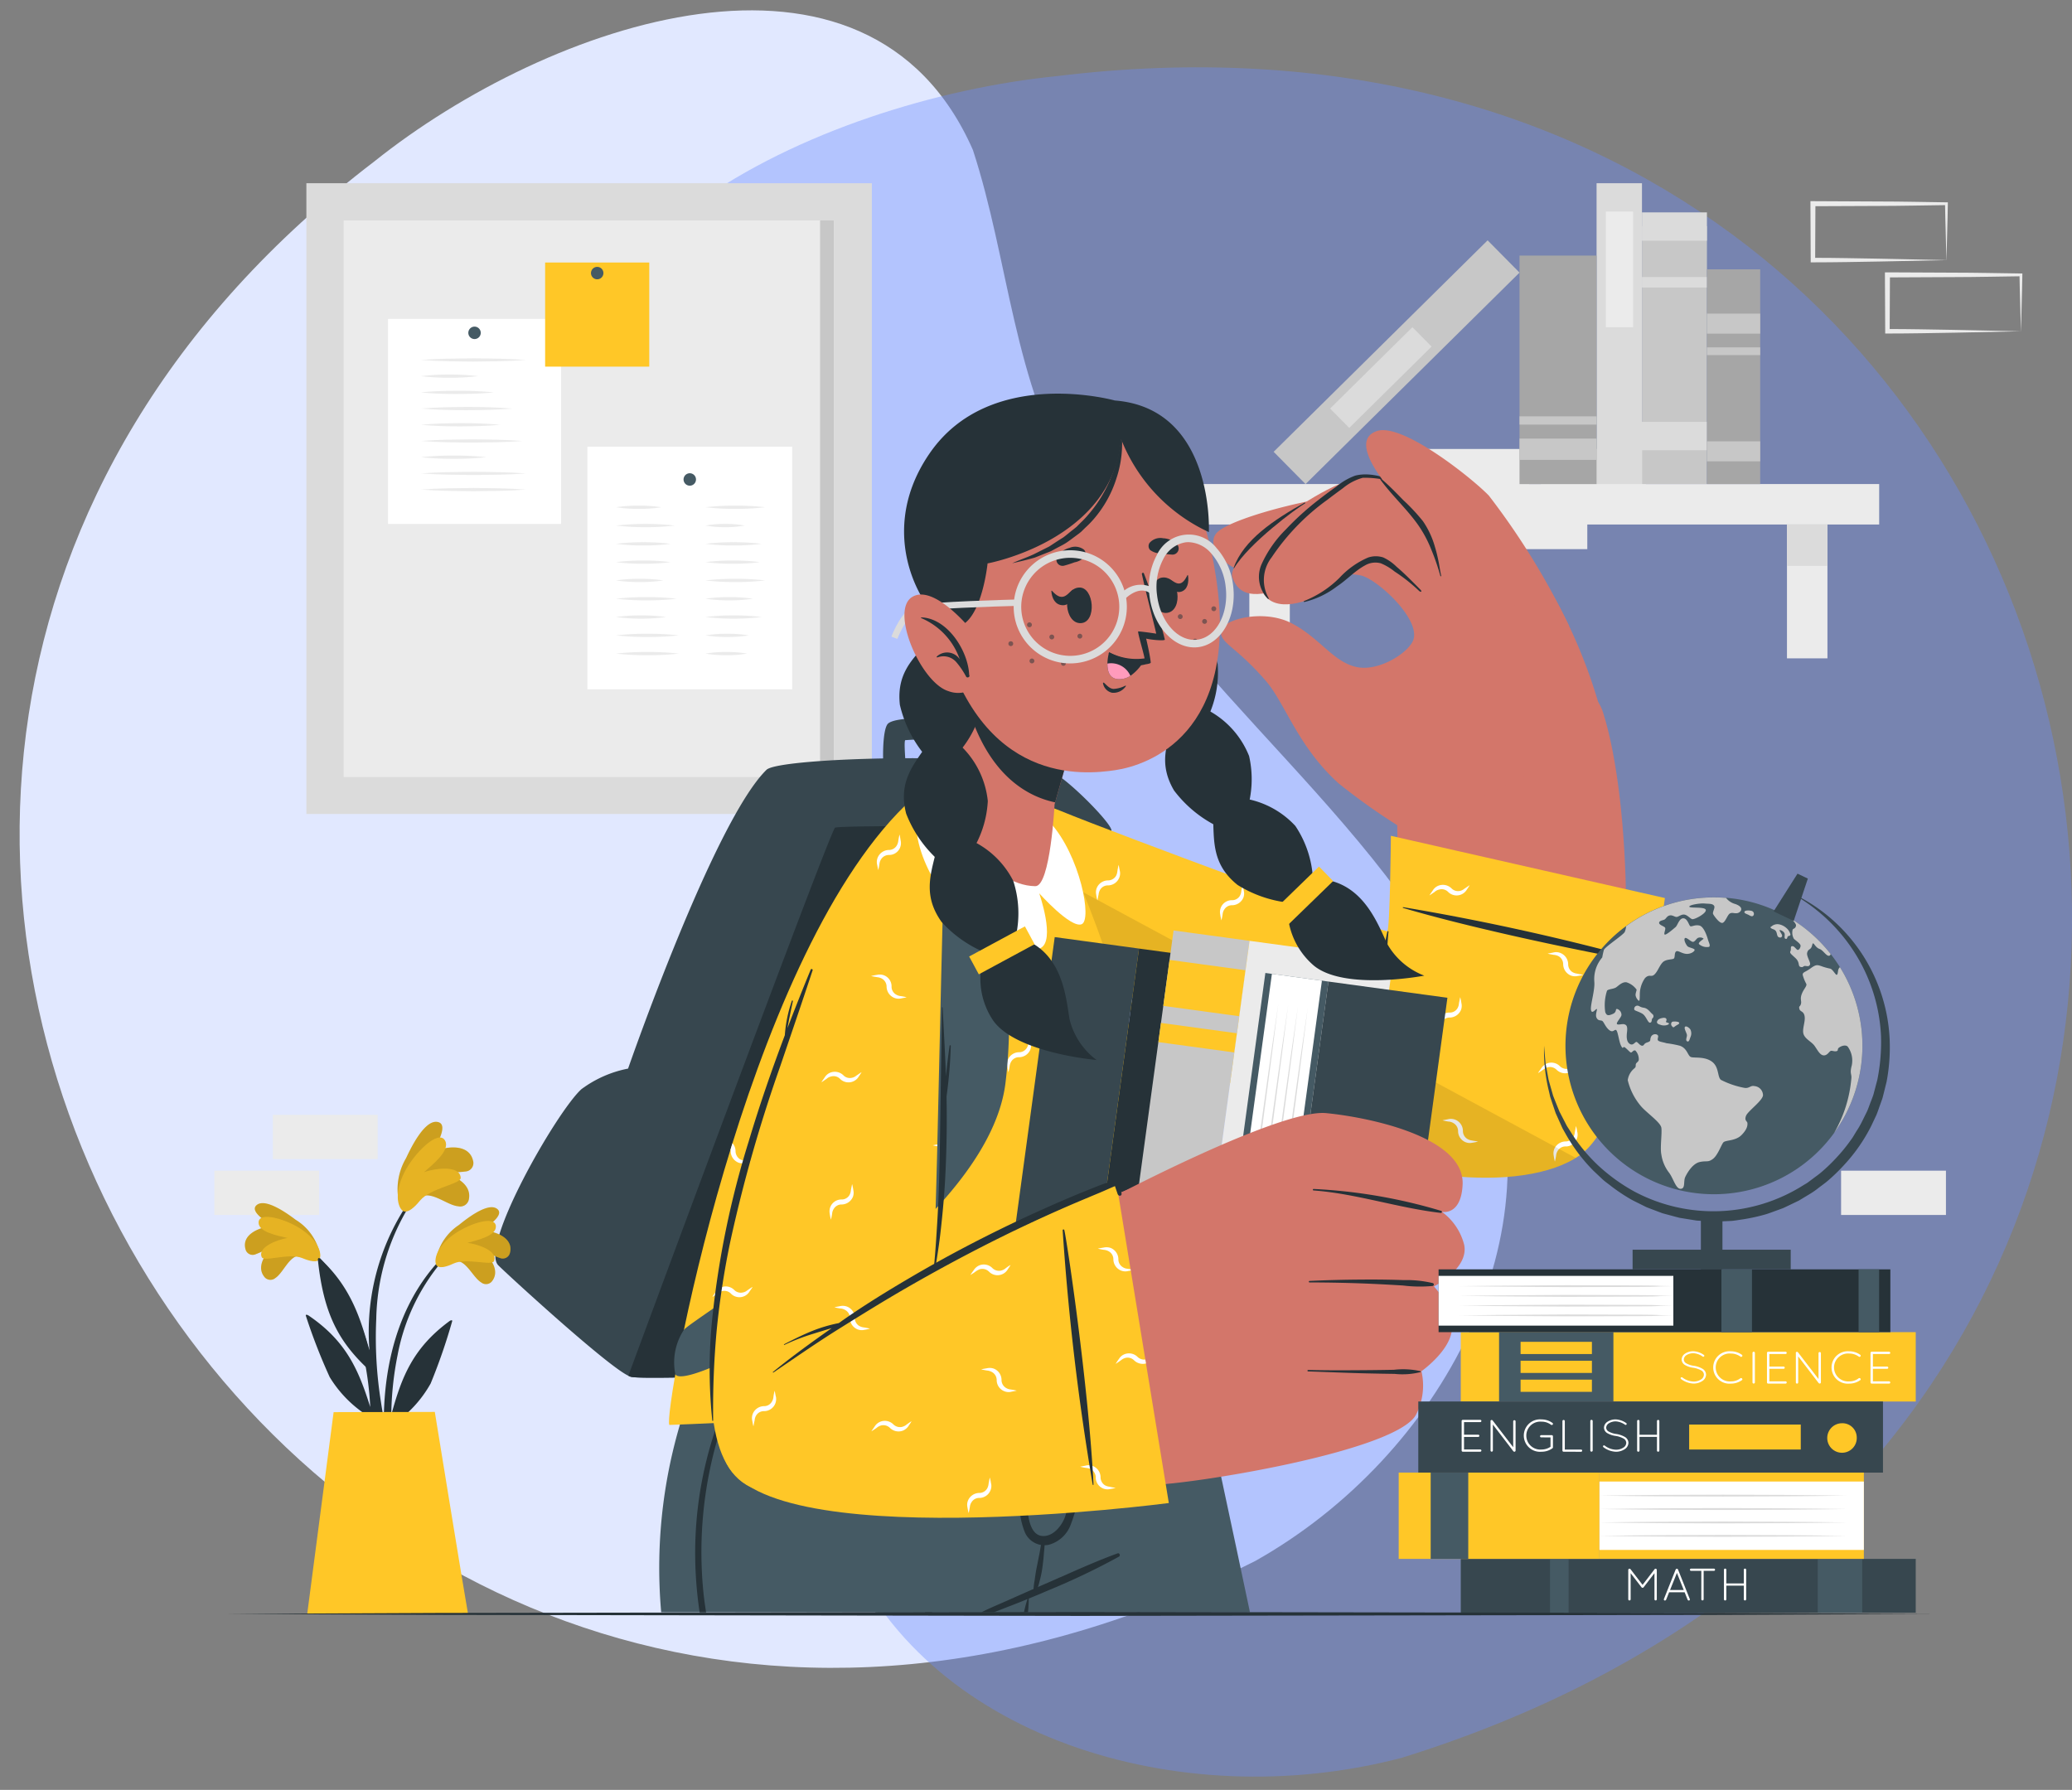 <svg xmlns="http://www.w3.org/2000/svg" xmlns:xlink="http://www.w3.org/1999/xlink" width="147" height="127" viewBox="0 0 147 127">
  <rect x="0" y="0" width="147" height="127" fill="#808080" stroke="none"/>
  <defs>
    <clipPath id="clip-path">
      <rect id="Rectángulo_45936" data-name="Rectángulo 45936" width="147" height="127" transform="translate(777 6643)" fill="#fff" opacity="0.69"/>
    </clipPath>
    <clipPath id="clip-path-2">
      <rect id="Rectángulo_45935" data-name="Rectángulo 45935" width="130.97" height="148.132" transform="translate(180.371 7235.098)" fill="#ffe891" opacity="0.27"/>
    </clipPath>
  </defs>
  <g id="Grupo_982694" data-name="Grupo 982694" transform="translate(-728 -6294.286)">
    <g id="Enmascarar_grupo_359" data-name="Enmascarar grupo 359" transform="translate(-49 -348.714)" clip-path="url(#clip-path)">
      <g id="Enmascarar_grupo_358" data-name="Enmascarar grupo 358" transform="matrix(0.454, -0.891, 0.891, 0.454, -5772.359, 3604.917)" clip-path="url(#clip-path-2)">
        <path id="Trazado_188134" data-name="Trazado 188134" d="M117.877,30.8C116.98,15.575,106.334,1.035,91.914.133,75.353-1.259,60.152,8.706,43.655,8.811c-8.412.791-16.3-2.743-24.5-3.884C.641,4.182-2.18,28.055,1.273,43.442,15.836,115.986,118.885,106.116,117.877,30.8Z" transform="matrix(-0.602, 0.799, -0.799, -0.602, 303.8, 7268.785)" fill="#e1e8ff"/>
        <path id="Trazado_188135" data-name="Trazado 188135" d="M.008,33.061C.939,16.717,11.991,1.111,26.96.143c17.193-1.494,32.974,9.2,50.1,9.314,8.733.849,16.923-2.944,25.433-4.168,19.222-.8,22.15,24.822,18.565,41.337C105.941,124.484-1.039,113.891.008,33.061Z" transform="translate(177.117 7336.653) rotate(-45)" fill="#6b8dfc" opacity="0.388" style="mix-blend-mode: multiply;isolation: isolate"/>
      </g>
    </g>
    <g id="Grupo_180218" data-name="Grupo 180218" transform="translate(-54.083 6199.282)">
      <g id="Background_Complete" data-name="Background Complete" transform="translate(797.288 108.004)">
        <g id="Grupo_180219" data-name="Grupo 180219" transform="translate(0 18.857)">
          <rect id="Rectángulo_45937" data-name="Rectángulo 45937" width="7.439" height="3.143" transform="translate(4.15 47.244)" fill="#ebebeb"/>
          <rect id="Rectángulo_45938" data-name="Rectángulo 45938" width="7.439" height="3.143" transform="translate(0 51.207)" fill="#ebebeb"/>
          <rect id="Rectángulo_45939" data-name="Rectángulo 45939" width="7.439" height="3.143" transform="translate(94.119)" fill="#ebebeb"/>
          <rect id="Rectángulo_45940" data-name="Rectángulo 45940" width="7.439" height="3.143" transform="translate(89.969 3.964)" fill="#ebebeb"/>
          <rect id="Rectángulo_45941" data-name="Rectángulo 45941" width="7.439" height="3.143" transform="translate(85.836)" fill="#ebebeb"/>
          <rect id="Rectángulo_45942" data-name="Rectángulo 45942" width="7.439" height="3.143" transform="translate(115.413 51.207)" fill="#ebebeb"/>
        </g>
        <g id="Grupo_180228" data-name="Grupo 180228" transform="translate(69.761)">
          <g id="Grupo_180222" data-name="Grupo 180222" transform="translate(0 21.345)">
            <rect id="Rectángulo_45946" data-name="Rectángulo 45946" width="48.354" height="2.871" transform="translate(48.354 2.871) rotate(180)" fill="#ebebeb"/>
            <g id="Grupo_180220" data-name="Grupo 180220" transform="translate(41.812 2.872)">
              <rect id="Rectángulo_45947" data-name="Rectángulo 45947" width="2.872" height="9.496" fill="#ebebeb"/>
              <rect id="Rectángulo_45948" data-name="Rectángulo 45948" width="2.872" height="2.935" fill="#dbdbdb"/>
            </g>
            <g id="Grupo_180221" data-name="Grupo 180221" transform="translate(3.669 2.872)">
              <rect id="Rectángulo_45949" data-name="Rectángulo 45949" width="2.872" height="9.496" fill="#ebebeb"/>
              <rect id="Rectángulo_45950" data-name="Rectángulo 45950" width="2.872" height="2.935" fill="#dbdbdb"/>
            </g>
          </g>
          <g id="Grupo_180227" data-name="Grupo 180227" transform="translate(5.393 0)">
            <rect id="Rectángulo_45951" data-name="Rectángulo 45951" width="18.299" height="4.608" transform="translate(30.741 3.047) rotate(90)" fill="#c7c7c7"/>
            <rect id="Rectángulo_45952" data-name="Rectángulo 45952" width="2.011" height="4.608" transform="translate(30.741 2.069) rotate(90)" fill="#dbdbdb"/>
            <rect id="Rectángulo_45953" data-name="Rectángulo 45953" width="0.746" height="4.608" transform="translate(30.741 6.656) rotate(90)" fill="#dbdbdb"/>
            <rect id="Rectángulo_45954" data-name="Rectángulo 45954" width="2.011" height="5.182" transform="translate(30.741 16.934) rotate(90)" fill="#dbdbdb"/>
            <g id="Grupo_180223" data-name="Grupo 180223" transform="translate(22.912)">
              <rect id="Rectángulo_45955" data-name="Rectángulo 45955" width="21.346" height="3.22" transform="translate(3.22 0) rotate(90)" fill="#dbdbdb"/>
              <rect id="Rectángulo_45956" data-name="Rectángulo 45956" width="8.21" height="1.933" transform="translate(2.591 2.007) rotate(90)" fill="#ebebeb"/>
            </g>
            <g id="Grupo_180224" data-name="Grupo 180224" transform="translate(0 4.053)">
              <rect id="Rectángulo_45957" data-name="Rectángulo 45957" width="21.345" height="3.22" transform="translate(17.445 2.29) rotate(135.334)" fill="#c7c7c7"/>
              <rect id="Rectángulo_45958" data-name="Rectángulo 45958" width="8.21" height="1.933" transform="translate(11.205 7.538) rotate(135.334)" fill="#dbdbdb"/>
            </g>
            <g id="Grupo_180225" data-name="Grupo 180225" transform="translate(17.445 5.135)">
              <rect id="Rectángulo_45959" data-name="Rectángulo 45959" width="16.214" height="5.469" transform="translate(5.469 0) rotate(90)" fill="#a6a6a6"/>
              <rect id="Rectángulo_45960" data-name="Rectángulo 45960" width="1.511" height="5.469" transform="translate(5.469 12.984) rotate(90)" fill="#c7c7c7"/>
              <rect id="Rectángulo_45961" data-name="Rectángulo 45961" width="0.586" height="5.469" transform="translate(5.469 11.406) rotate(90)" fill="#c7c7c7"/>
            </g>
            <g id="Grupo_180226" data-name="Grupo 180226" transform="translate(30.741 6.112)">
              <rect id="Rectángulo_45962" data-name="Rectángulo 45962" width="15.237" height="3.778" transform="translate(3.778 0) rotate(90)" fill="#a6a6a6"/>
              <rect id="Rectángulo_45963" data-name="Rectángulo 45963" width="1.42" height="3.778" transform="translate(3.778 12.202) rotate(90)" fill="#c7c7c7"/>
              <rect id="Rectángulo_45964" data-name="Rectángulo 45964" width="1.42" height="3.778" transform="translate(3.778 3.141) rotate(90)" fill="#c7c7c7"/>
              <rect id="Rectángulo_45965" data-name="Rectángulo 45965" width="0.551" height="3.778" transform="translate(3.778 5.534) rotate(90)" fill="#c7c7c7"/>
            </g>
          </g>
        </g>
        <g id="Grupo_180235" data-name="Grupo 180235" transform="translate(6.531 0)">
          <rect id="Rectángulo_45966" data-name="Rectángulo 45966" width="40.117" height="44.757" fill="#dbdbdb"/>
          <rect id="Rectángulo_45967" data-name="Rectángulo 45967" width="34.832" height="39.495" transform="translate(2.643 2.643)" fill="#ebebeb"/>
          <g id="Grupo_180234" data-name="Grupo 180234" transform="translate(5.791 5.627)">
            <g id="Grupo_180229" data-name="Grupo 180229" transform="translate(0 4)">
              <rect id="Rectángulo_45968" data-name="Rectángulo 45968" width="12.278" height="14.548" fill="#fff"/>
              <path id="Trazado_188136" data-name="Trazado 188136" d="M862.316,168.764a.441.441,0,1,1-.441-.441A.442.442,0,0,1,862.316,168.764Z" transform="translate(-855.735 -167.775)" fill="#455a64"/>
              <path id="Trazado_188137" data-name="Trazado 188137" d="M849.468,176.449c1.241-.1,2.483-.1,3.724-.115,1.241.014,2.482.019,3.724.115-1.242.1-2.483.1-3.724.115C851.951,176.551,850.709,176.545,849.468,176.449Z" transform="translate(-847.132 -173.536)" fill="#ebebeb"/>
              <path id="Trazado_188138" data-name="Trazado 188138" d="M849.468,180.542a16.087,16.087,0,0,1,2.025-.115,15.89,15.89,0,0,1,2.025.115,17.806,17.806,0,0,1-4.049,0Z" transform="translate(-847.132 -176.479)" fill="#ebebeb"/>
              <path id="Trazado_188139" data-name="Trazado 188139" d="M849.468,184.635c.862-.09,1.725-.111,2.587-.116a25.872,25.872,0,0,1,2.587.116c-.862.09-1.725.111-2.587.115S850.331,184.725,849.468,184.635Z" transform="translate(-847.132 -179.421)" fill="#ebebeb"/>
              <path id="Trazado_188140" data-name="Trazado 188140" d="M849.468,188.727c1.079-.09,2.158-.111,3.237-.115s2.158.025,3.237.115c-1.079.091-2.158.112-3.237.115S850.547,188.817,849.468,188.727Z" transform="translate(-847.132 -182.364)" fill="#ebebeb"/>
              <path id="Trazado_188141" data-name="Trazado 188141" d="M849.468,192.82c.937-.09,1.875-.111,2.812-.115s1.875.025,2.812.115c-.937.09-1.874.111-2.812.115S850.405,192.91,849.468,192.82Z" transform="translate(-847.132 -185.308)" fill="#ebebeb"/>
              <path id="Trazado_188142" data-name="Trazado 188142" d="M849.468,196.913c1.2-.1,2.4-.1,3.6-.115,1.2.013,2.4.019,3.6.115-1.2.1-2.4.1-3.6.115C851.867,197.015,850.668,197.009,849.468,196.913Z" transform="translate(-847.132 -188.251)" fill="#ebebeb"/>
              <path id="Trazado_188143" data-name="Trazado 188143" d="M849.468,201.005a21.257,21.257,0,0,1,2.324-.115,20.985,20.985,0,0,1,2.325.115,20.834,20.834,0,0,1-2.325.115A21.11,21.11,0,0,1,849.468,201.005Z" transform="translate(-847.132 -191.193)" fill="#ebebeb"/>
              <path id="Trazado_188144" data-name="Trazado 188144" d="M849.468,205.1c1.241-.1,2.483-.1,3.724-.115,1.241.014,2.482.019,3.724.115-1.242.1-2.483.1-3.724.115C851.951,205.2,850.709,205.194,849.468,205.1Z" transform="translate(-847.132 -194.136)" fill="#ebebeb"/>
              <path id="Trazado_188145" data-name="Trazado 188145" d="M849.468,209.191c1.241-.1,2.483-.1,3.724-.115,1.241.013,2.482.019,3.724.115-1.242.1-2.483.1-3.724.115C851.951,209.293,850.709,209.287,849.468,209.191Z" transform="translate(-847.132 -197.08)" fill="#ebebeb"/>
            </g>
            <g id="Grupo_180232" data-name="Grupo 180232" transform="translate(14.146 13.07)">
              <rect id="Rectángulo_45969" data-name="Rectángulo 45969" width="14.528" height="17.214" fill="#fff"/>
              <path id="Trazado_188146" data-name="Trazado 188146" d="M916.677,205.8a.441.441,0,1,1-.441-.441A.441.441,0,0,1,916.677,205.8Z" transform="translate(-908.972 -203.477)" fill="#455a64"/>
              <g id="Grupo_180230" data-name="Grupo 180230" transform="translate(2.033 4.18)">
                <path id="Trazado_188147" data-name="Trazado 188147" d="M898.745,213.654a10.194,10.194,0,0,1,1.611-.115,10.054,10.054,0,0,1,1.611.115,10.12,10.12,0,0,1-1.611.115A10.256,10.256,0,0,1,898.745,213.654Z" transform="translate(-898.745 -213.539)" fill="#ebebeb"/>
                <path id="Trazado_188148" data-name="Trazado 188148" d="M898.745,218.274a18.9,18.9,0,0,1,4.172,0,16.9,16.9,0,0,1-2.086.115A17.129,17.129,0,0,1,898.745,218.274Z" transform="translate(-898.745 -216.861)" fill="#ebebeb"/>
                <path id="Trazado_188149" data-name="Trazado 188149" d="M898.745,222.894a14.72,14.72,0,0,1,1.932-.115,14.532,14.532,0,0,1,1.932.115,14.476,14.476,0,0,1-1.932.116A14.668,14.668,0,0,1,898.745,222.894Z" transform="translate(-898.745 -220.183)" fill="#ebebeb"/>
                <path id="Trazado_188150" data-name="Trazado 188150" d="M898.745,227.515a14.665,14.665,0,0,1,1.932-.115,14.435,14.435,0,0,1,1.932.115,14.527,14.527,0,0,1-1.932.115A14.715,14.715,0,0,1,898.745,227.515Z" transform="translate(-898.745 -223.506)" fill="#ebebeb"/>
                <path id="Trazado_188151" data-name="Trazado 188151" d="M898.745,232.135a11.1,11.1,0,0,1,1.679-.115,10.944,10.944,0,0,1,1.678.115,10.981,10.981,0,0,1-1.678.115A11.1,11.1,0,0,1,898.745,232.135Z" transform="translate(-898.745 -226.828)" fill="#ebebeb"/>
                <path id="Trazado_188152" data-name="Trazado 188152" d="M898.745,236.755a18.172,18.172,0,0,1,2.149-.115,17.938,17.938,0,0,1,2.149.115,17.888,17.888,0,0,1-2.149.116A18.127,18.127,0,0,1,898.745,236.755Z" transform="translate(-898.745 -230.15)" fill="#ebebeb"/>
                <path id="Trazado_188153" data-name="Trazado 188153" d="M898.745,241.376a12.326,12.326,0,0,1,1.773-.115,12.173,12.173,0,0,1,1.773.115,12.244,12.244,0,0,1-1.773.115A12.4,12.4,0,0,1,898.745,241.376Z" transform="translate(-898.745 -233.473)" fill="#ebebeb"/>
                <path id="Trazado_188154" data-name="Trazado 188154" d="M898.745,246a19.442,19.442,0,0,1,2.223-.115,19.2,19.2,0,0,1,2.224.115,19.129,19.129,0,0,1-2.224.115A19.39,19.39,0,0,1,898.745,246Z" transform="translate(-898.745 -236.795)" fill="#ebebeb"/>
                <path id="Trazado_188155" data-name="Trazado 188155" d="M898.745,250.617a19.38,19.38,0,0,1,2.223-.116,19.142,19.142,0,0,1,2.224.116,19.2,19.2,0,0,1-2.224.115A19.438,19.438,0,0,1,898.745,250.617Z" transform="translate(-898.745 -240.118)" fill="#ebebeb"/>
              </g>
              <g id="Grupo_180231" data-name="Grupo 180231" transform="translate(8.381 4.18)">
                <path id="Trazado_188156" data-name="Trazado 188156" d="M921.343,213.654a17.437,17.437,0,0,1,2.111-.115,17.2,17.2,0,0,1,2.111.115,17.315,17.315,0,0,1-2.111.115A17.544,17.544,0,0,1,921.343,213.654Z" transform="translate(-921.343 -213.539)" fill="#ebebeb"/>
                <path id="Trazado_188157" data-name="Trazado 188157" d="M921.343,218.274a7.61,7.61,0,0,1,1.388-.115,7.532,7.532,0,0,1,1.388.115,7.534,7.534,0,0,1-1.388.115A7.636,7.636,0,0,1,921.343,218.274Z" transform="translate(-921.343 -216.861)" fill="#ebebeb"/>
                <path id="Trazado_188158" data-name="Trazado 188158" d="M921.343,222.894a15.545,15.545,0,0,1,1.986-.115,15.34,15.34,0,0,1,1.986.115,15.281,15.281,0,0,1-1.986.116A15.49,15.49,0,0,1,921.343,222.894Z" transform="translate(-921.343 -220.183)" fill="#ebebeb"/>
                <path id="Trazado_188159" data-name="Trazado 188159" d="M921.343,227.515a14.667,14.667,0,0,1,1.932-.115,14.437,14.437,0,0,1,1.932.115,14.528,14.528,0,0,1-1.932.115A14.717,14.717,0,0,1,921.343,227.515Z" transform="translate(-921.343 -223.506)" fill="#ebebeb"/>
                <path id="Trazado_188160" data-name="Trazado 188160" d="M921.343,232.135a17.493,17.493,0,0,1,2.111-.115,17.26,17.26,0,0,1,2.111.115,17.318,17.318,0,0,1-2.111.115A17.493,17.493,0,0,1,921.343,232.135Z" transform="translate(-921.343 -226.828)" fill="#ebebeb"/>
                <path id="Trazado_188161" data-name="Trazado 188161" d="M921.343,236.755a11.131,11.131,0,0,1,1.679-.115,10.985,10.985,0,0,1,1.679.115,10.954,10.954,0,0,1-1.679.116A11.1,11.1,0,0,1,921.343,236.755Z" transform="translate(-921.343 -230.15)" fill="#ebebeb"/>
                <path id="Trazado_188162" data-name="Trazado 188162" d="M921.343,241.376a15.437,15.437,0,0,1,1.986-.115,15.24,15.24,0,0,1,1.986.115,15.329,15.329,0,0,1-1.986.115A15.537,15.537,0,0,1,921.343,241.376Z" transform="translate(-921.343 -233.473)" fill="#ebebeb"/>
                <path id="Trazado_188163" data-name="Trazado 188163" d="M921.343,246a9.333,9.333,0,0,1,1.536-.115,9.213,9.213,0,0,1,1.536.115,9.179,9.179,0,0,1-1.536.115A9.308,9.308,0,0,1,921.343,246Z" transform="translate(-921.343 -236.795)" fill="#ebebeb"/>
                <path id="Trazado_188164" data-name="Trazado 188164" d="M921.343,250.617a8.568,8.568,0,0,1,1.474-.116,8.46,8.46,0,0,1,1.473.116,8.483,8.483,0,0,1-1.473.115A8.593,8.593,0,0,1,921.343,250.617Z" transform="translate(-921.343 -240.118)" fill="#ebebeb"/>
              </g>
            </g>
            <g id="Grupo_180233" data-name="Grupo 180233" transform="translate(11.148)">
              <rect id="Rectángulo_45970" data-name="Rectángulo 45970" width="7.387" height="7.387" fill="#ffc727"/>
              <path id="Trazado_188165" data-name="Trazado 188165" d="M893.295,153.674a.441.441,0,1,1-.441-.441A.441.441,0,0,1,893.295,153.674Z" transform="translate(-889.16 -152.924)" fill="#455a64"/>
            </g>
          </g>
          <rect id="Rectángulo_45971" data-name="Rectángulo 45971" width="0.997" height="39.539" transform="translate(36.445 2.643)" fill="#c7c7c7"/>
        </g>
        <g id="Grupo_180313" data-name="Grupo 180313" transform="translate(-311.753 1.274)">
          <path id="Trazado_188308" data-name="Trazado 188308" d="M980.269,2.371c-.016-.666-.04-1.325-.047-1.98l.1.1c-1.579.018-3.157.057-4.735.059L970.849.57l.178-.179-.019,4-.159-.159c.78.006,1.558,0,2.341.02l2.353.04,4.776.1Zm-4.643,2.122-2.382.04c-.8.017-1.6.014-2.394.02h-.158v-.16l-.019-4V.212h.179l4.735.023c1.578,0,3.157.04,4.735.059h.1v.1c-.007.679-.031,1.354-.047,2.022l-.051,1.98Z" transform="translate(-545.682 -0.212)" fill="#ebebeb"/>
          <path id="Trazado_188309" data-name="Trazado 188309" d="M995.475,16.9c-.016-.666-.04-1.325-.047-1.98l.1.1c-1.578.018-3.156.057-4.735.058l-4.735.023.179-.179-.019,4-.159-.159c.78.007,1.558,0,2.341.02l2.353.04,4.777.1Zm-4.643,2.122-2.382.04c-.8.017-1.6.014-2.394.02H985.9v-.161l-.019-4v-.18h.18l4.735.022c1.579,0,3.157.04,4.735.059h.1v.1c-.007.679-.031,1.354-.047,2.022l-.051,1.98Z" transform="translate(-555.605 -9.691)" fill="#ebebeb"/>
        </g>
      </g>
      <g id="Character" transform="translate(817.227 122.935)">
        <g id="Grupo_180293" data-name="Grupo 180293" transform="translate(0 0)">
          <g id="Grupo_180292" data-name="Grupo 180292">
            <g id="Grupo_180236" data-name="Grupo 180236" transform="translate(0 23.023)">
              <path id="Trazado_188166" data-name="Trazado 188166" d="M905.662,320.014c-.312.4-26.539,1.572-27.789,1.213a.818.818,0,0,1-.173-.074c-1.544-.723-8.694-7.289-9.231-7.84-1.324-1.359,4.154-10.911,5.9-12.491a8.147,8.147,0,0,1,3.312-1.462s6.076-17.529,9.82-21.2c.94-.921,17.2-1.281,20.11.045,1.244.567,4.271,3.659,4.354,4.214l0,.006C912.041,283.234,905.975,319.612,905.662,320.014Z" transform="translate(-868.265 -274.493)" fill="#37474f"/>
              <path id="Trazado_188167" data-name="Trazado 188167" d="M929.814,332.357c-.312.4-26.539,1.572-27.789,1.213a.827.827,0,0,1-.173-.074c2.512-6.794,14.327-38.679,14.663-38.884s15.878-.112,19.6.156C936.193,295.577,930.128,331.955,929.814,332.357Z" transform="translate(-892.416 -286.836)" fill="#263238"/>
              <path id="Trazado_188168" data-name="Trazado 188168" d="M966.44,272.172c-.262-.247-.436-3.811.046-4.519.541-.8,6.778-.4,7.146.275a12.544,12.544,0,0,1,.356,4.367c-.188.128-1.228.252-1.368.023s-.132-3.173-.242-3.328a18.838,18.838,0,0,0-4.628-.215c-.15.225.216,3.2.041,3.333S966.7,272.412,966.44,272.172Z" transform="translate(-938.675 -267.21)" fill="#37474f"/>
            </g>
            <g id="Grupo_180242" data-name="Grupo 180242" transform="translate(11.591 67.551)">
              <g id="Grupo_180239" data-name="Grupo 180239" transform="translate(10.258)">
                <g id="Grupo_180238" data-name="Grupo 180238">
                  <path id="Trazado_188169" data-name="Trazado 188169" d="M977.73,444.635H951.157c-1.619-6.174-3.1-11.632-4.053-15.077-.595-2.166-.976-3.54-1.049-3.8-.01-.032-.013-.045-.013-.045h27.632s.315,1.444.843,3.874c.334,1.565.761,3.543,1.247,5.8.041.2.086.4.127.6C976.448,438.588,977.075,441.524,977.73,444.635Z" transform="translate(-946.042 -425.715)" fill="#455a64"/>
                  <g id="Grupo_180237" data-name="Grupo 180237" transform="translate(4.553 3.323)">
                    <path id="Trazado_188170" data-name="Trazado 188170" d="M966.837,453.142h-.5q-2.037-7.514-3.979-15.055l-.108-.423a.1.1,0,0,1,.181-.054c.048.159.1.318.14.477C964.038,443.09,965.447,448.113,966.837,453.142Z" transform="translate(-962.248 -437.545)" fill="#263238"/>
                  </g>
                </g>
              </g>
              <g id="Grupo_180241" data-name="Grupo 180241" transform="translate(0 0.045)">
                <path id="Trazado_188171" data-name="Trazado 188171" d="M945.26,425.874a26.09,26.09,0,0,1-.945,3.874c-.309,1.005-.681,2.093-1.1,3.213-.089.255-.191.5-.289.757-1.339,3.413-3.1,6.89-4.9,8.541,0,0,0,0-.006,0h-.006a4.519,4.519,0,0,1-.693.544l-1.54.951a.057.057,0,0,1-.006.022v0c-.016.092-.07.426-.159.967H909.7a35.874,35.874,0,0,1,1.925-15.147,31.319,31.319,0,0,1,1.5-3.728Z" transform="translate(-909.526 -425.874)" fill="#455a64"/>
                <g id="Grupo_180240" data-name="Grupo 180240" transform="translate(2.585 0.562)">
                  <path id="Trazado_188172" data-name="Trazado 188172" d="M1000.779,478.383a49.239,49.239,0,0,1-5.029,2.4c-.458.2-.916.391-1.38.579h0c-.029.013-.057.025-.086.035-.4.165-.8.325-1.206.48s-.782.308-1.18.455h-.878c.6-.305,1.237-.563,1.851-.837q1.283-.572,2.57-1.135c.391-.169.783-.34,1.171-.515l.013,0c1.339-.595,2.675-1.189,4.053-1.692C1000.811,478.1,1000.9,478.31,1000.779,478.383Z" transform="translate(-970.71 -464.024)" fill="#263238"/>
                  <path id="Trazado_188173" data-name="Trazado 188173" d="M1002.095,489.575c0,.2-.016.537-.054.951h-.29c.089-.388.172-.706.248-.935a.09.09,0,0,1,.01-.025.041.041,0,0,1,.076-.01h0v0A.018.018,0,0,1,1002.095,489.575Z" transform="translate(-978.428 -472.212)" fill="#263238"/>
                  <path id="Trazado_188174" data-name="Trazado 188174" d="M922.254,431.294c-.35.7-.668,1.412-.964,2.141a28.805,28.805,0,0,0-1.956,13.894c.048.41.105.817.169,1.224h-.458a28.719,28.719,0,0,1-.309-3.581A27.329,27.329,0,0,1,921,433.429c.331-.757.7-1.5,1.1-2.22C922.156,431.11,922.305,431.2,922.254,431.294Z" transform="translate(-918.729 -430.24)" fill="#263238"/>
                  <path id="Trazado_188175" data-name="Trazado 188175" d="M1000.646,438.005c.025-1,.1-2,.145-2.993.117-2.354.208-4.722.426-7.069a.073.073,0,0,1,.146,0c.03,1.821-.041,3.648-.077,5.469-.019.912-.045,1.823-.07,2.734a25.789,25.789,0,0,0-.017,2.611c.049.656.193,1.933,1.05,2.012.807.074,1.447-.8,1.648-1.436a24.969,24.969,0,0,0,.859-5.058c.1-1,.214-5.063.159-6.073,0-.065.1-.062.1,0,.056,1.028.2,2.051.231,3.085s.037,2.056-.029,3.081c-.064.983-.146,1.971-.294,2.946a10.6,10.6,0,0,1-.633,2.605,2.3,2.3,0,0,1-1.582,1.477,1.613,1.613,0,0,1-.288.029c-.009.211-.038.424-.053.633-.023.33-.064.658-.108.986a7.479,7.479,0,0,1-.2.954,3.554,3.554,0,0,1-.335.912.051.051,0,0,1-.094-.028,4.451,4.451,0,0,1,.079-.94c.044-.32.088-.645.155-.962s.122-.624.187-.936c.043-.209.072-.424.112-.637a1.531,1.531,0,0,1-1.144-.9A5.582,5.582,0,0,1,1000.646,438.005Z" transform="translate(-977.63 -427.874)" fill="#263238"/>
                </g>
              </g>
            </g>
            <g id="Grupo_180291" data-name="Grupo 180291" transform="translate(12.317)">
              <g id="Grupo_180251" data-name="Grupo 180251" transform="translate(21.7 2.59)">
                <g id="Grupo_180249" data-name="Grupo 180249" transform="translate(0.308)">
                  <g id="Grupo_180243" data-name="Grupo 180243" transform="translate(0 18.161)">
                    <path id="Trazado_188176" data-name="Trazado 188176" d="M991.657,272.766c2.831,3.868,21.009,20.7,32.7,20.692,1.973,0,8.836.81,10.565-4.975,2.011-6.729,1.864-20.967-.212-27.5-1.718-5.4-14.361,2.307-14.572,5.636-.16,2.518.326,10.568-.187,10.547-3.343-.137-14.533-6.269-25.019-9.284C990.074,266.489,989.477,269.786,991.657,272.766Z" transform="translate(-990.451 -259.121)" fill="#d3766a"/>
                  </g>
                  <g id="Grupo_180248" data-name="Grupo 180248" transform="translate(16.612)">
                    <g id="Grupo_180247" data-name="Grupo 180247">
                      <path id="Trazado_188177" data-name="Trazado 188177" d="M1077.515,228.079c-1.08-5.4-3.99-11.1-5.679-12.631s-9.724-4.314-11.666-4.57-8.963,1.424-10.272,2.588c-1.048.932.565,3.358,4.525,3.22,3.7-.13,4.582-.343,5.635-.123,1.074.224,4.1,2.929,3.745,4.476-.21.911-2.433,2.387-4.08,2.015s-2.572-2.05-4.583-3.1-5.013-.258-5.02.6,1.075,1.033,3.2,3.5c1.367,1.587,2.258,4.646,5.158,7.264a45.245,45.245,0,0,0,4.858,3.4Z" transform="translate(-1049.585 -206.251)" fill="#d3766a"/>
                      <g id="Grupo_180244" data-name="Grupo 180244" transform="translate(1.326 3.309)">
                        <path id="Trazado_188178" data-name="Trazado 188178" d="M1074.777,212.322c-1.936-2-6.538-5.381-10.544-6.045-2.708-.449-10.487,5.529-9.9,7.129s2.067,1.3,4.2.6c.777-.258,4.678-2.633,5.576-1.9,1.292,1.059,3.491,5.129,3.491,5.129Z" transform="translate(-1054.304 -206.253)" fill="#d3766a"/>
                        <path id="Trazado_188179" data-name="Trazado 188179" d="M1054.706,217.391c.705-1.987,2.859-3.411,5.04-4.634.034-.019.066.032.032.051-.556.312-4,2.842-5.041,4.606C1054.726,217.434,1054.7,217.411,1054.706,217.391Z" transform="translate(-1054.592 -210.927)" fill="#263238"/>
                      </g>
                      <g id="Grupo_180245" data-name="Grupo 180245" transform="translate(3.248 3.141)">
                        <path id="Trazado_188180" data-name="Trazado 188180" d="M1079.987,212.329c-1.936-2-6.537-5.381-10.544-6.045-2.708-.449-8.441,6.336-7.851,7.936s2.738,1.3,4.914,0c.7-.419,2.877-2.727,3.776-1.991,1.292,1.058,4.452,3.7,4.452,3.7Z" transform="translate(-1061.437 -206.091)" fill="#d3766a"/>
                        <path id="Trazado_188181" data-name="Trazado 188181" d="M1072.462,229.493a7.429,7.429,0,0,0,2.5-1.636,5.989,5.989,0,0,1,2.034-1.445,1.7,1.7,0,0,1,1.078-.008,3.347,3.347,0,0,1,.942.658c.336.285.655.588.969.9s.422.42.732.735c.13.132.027.206-.117.065a11.893,11.893,0,0,0-1.72-1.358,3.89,3.89,0,0,0-.984-.586,1.458,1.458,0,0,0-1.123.155c-.719.388-1.286,1.026-1.968,1.474a6.2,6.2,0,0,1-2.329,1.118C1072.433,229.566,1072.425,229.5,1072.462,229.493Z" transform="translate(-1069.267 -220.513)" fill="#263238"/>
                        <path id="Trazado_188182" data-name="Trazado 188182" d="M1061.334,212a8.283,8.283,0,0,1,1.724-2.457,19.751,19.751,0,0,1,2.3-2.081c.418-.328.844-.646,1.279-.95a4.384,4.384,0,0,1,1.328-.772c1.356-.35,2.868.444,3.457.663.036.013.023.072-.014.058a7.059,7.059,0,0,0-2.9-.57,3.725,3.725,0,0,0-1.4.728c-.371.272-.742.544-1.105.825a15.942,15.942,0,0,0-3.963,4.089,2.616,2.616,0,0,0-.21,2.91c.022.033-.023.065-.051.042A2.222,2.222,0,0,1,1061.334,212Z" transform="translate(-1061.148 -205.653)" fill="#263238"/>
                      </g>
                      <g id="Grupo_180246" data-name="Grupo 180246" transform="translate(10.843)">
                        <path id="Trazado_188183" data-name="Trazado 188183" d="M1102.581,208.369a52.023,52.023,0,0,0-5.692-9.25c-1.154-1.205-6.111-5.176-7.926-4.589-2.28.738,1.013,4.446,2.59,5.927s1.973,4.467,1.973,4.467Z" transform="translate(-1088.183 -194.472)" fill="#d3766a"/>
                        <path id="Trazado_188184" data-name="Trazado 188184" d="M1091.814,206.772c.547.46,1.056.989,1.554,1.5a13.939,13.939,0,0,1,1.4,1.5,6.173,6.173,0,0,1,.849,1.829c.1.319.174.64.242.966.075.355.117.72.2,1.073.009.038-.048.055-.058.017a15.483,15.483,0,0,0-.649-1.883,8.436,8.436,0,0,0-.979-1.807c-.8-1.111-1.818-2.037-2.623-3.14C1091.71,206.787,1091.775,206.74,1091.814,206.772Z" transform="translate(-1090.736 -203.309)" fill="#263238"/>
                      </g>
                    </g>
                  </g>
                </g>
                <g id="Grupo_180250" data-name="Grupo 180250" transform="translate(0 26.303)">
                  <path id="Trazado_188185" data-name="Trazado 188185" d="M1018.873,290.583l19.44,4.416s-2,15.409-6.034,18.248-13.892,1.717-19.9-1.97-17.611-11.5-21.5-17.227.416-6.937,4.536-5.245,23,8.678,23.2,8.545S1018.873,290.583,1018.873,290.583Z" transform="translate(-989.356 -288.103)" fill="#ffc727"/>
                  <path id="Trazado_188186" data-name="Trazado 188186" d="M1036.179,307.1a.832.832,0,0,1-.337.163.675.675,0,0,1-.613-.188.844.844,0,0,0-.955-.166.888.888,0,0,0-.351.312c-.078.112-.166.222-.241.351a3.382,3.382,0,0,0,.362-.239,1.087,1.087,0,0,1,.326-.174.669.669,0,0,1,.621.166.871.871,0,0,0,.938.2.842.842,0,0,0,.368-.3c.079-.121.166-.233.233-.362A3.911,3.911,0,0,0,1036.179,307.1Zm-15.437,2.61a.65.65,0,0,1-.326.163.662.662,0,0,1-.621-.18.849.849,0,0,0-.947-.174.928.928,0,0,0-.354.312,3.7,3.7,0,0,0-.242.36,3.356,3.356,0,0,0,.362-.239.743.743,0,0,1,.326-.174.648.648,0,0,1,.612.166.884.884,0,0,0,.947.2.842.842,0,0,0,.362-.3c.076-.121.171-.233.241-.362C1020.976,309.55,1020.863,309.634,1020.742,309.713Zm7.731-15.232a.708.708,0,0,1-.326.166.646.646,0,0,1-.612-.191.874.874,0,0,0-.955-.163.833.833,0,0,0-.354.309c-.076.121-.171.233-.242.362.129-.079.242-.163.362-.242a.7.7,0,0,1,.329-.171.64.64,0,0,1,.618.155.847.847,0,0,0,1.309-.1c.079-.121.163-.233.233-.362C1028.706,294.318,1028.594,294.405,1028.473,294.481Zm-13.894,9.015a3.965,3.965,0,0,0-.087-.421c-.034.138-.051.275-.087.421a.873.873,0,0,1-.1.354.644.644,0,0,1-.553.317.89.89,0,0,0-.809.534.837.837,0,0,0-.042.475,3.471,3.471,0,0,0,.087.421,4.14,4.14,0,0,0,.084-.421.772.772,0,0,1,.121-.354.644.644,0,0,1,.568-.3.847.847,0,0,0,.784-.559A.8.8,0,0,0,1014.579,303.5Zm-1.77-8.86a3.429,3.429,0,0,0-.084-.424c-.034.138-.053.278-.087.424a.821.821,0,0,1-.1.351.636.636,0,0,1-.551.32.839.839,0,0,0-.851,1,3.841,3.841,0,0,0,.084.43,3.329,3.329,0,0,0,.087-.43.748.748,0,0,1,.121-.343.641.641,0,0,1,.568-.3.878.878,0,0,0,.792-.559A.825.825,0,0,0,1012.809,294.636Zm23.659,17.117a3.39,3.39,0,0,0-.084-.421c-.037.138-.053.275-.087.421a.83.83,0,0,1-.1.354.639.639,0,0,1-.55.317.887.887,0,0,0-.809.534.84.84,0,0,0-.042.466,3.9,3.9,0,0,0,.084.43,3.31,3.31,0,0,0,.087-.43.737.737,0,0,1,.121-.345.64.64,0,0,1,.567-.3.836.836,0,0,0,.817-1.025Zm-8.22-9.144a3.37,3.37,0,0,0-.084-.421c-.034.138-.053.275-.087.421a.819.819,0,0,1-.1.354.628.628,0,0,1-.551.317.84.84,0,0,0-.851,1,3.9,3.9,0,0,0,.084.43,3.311,3.311,0,0,0,.087-.43.765.765,0,0,1,.121-.346.644.644,0,0,1,.567-.3.883.883,0,0,0,.792-.559A.834.834,0,0,0,1028.249,302.608Zm8.22-2.09a.878.878,0,0,1-.345-.112.654.654,0,0,1-.3-.567.87.87,0,0,0-.559-.792.793.793,0,0,0-.466-.037c-.146.037-.284.053-.43.087.146.042.284.059.43.087a.874.874,0,0,1,.354.1.663.663,0,0,1,.317.553.881.881,0,0,0,.534.809.815.815,0,0,0,.466.042,3.352,3.352,0,0,0,.43-.087C1036.752,300.569,1036.615,300.552,1036.469,300.518Zm-7.461,11.838a.853.853,0,0,1-.351-.121.659.659,0,0,1-.3-.568.856.856,0,0,0-1.023-.829c-.149.037-.286.053-.424.087a3.905,3.905,0,0,0,.424.087.752.752,0,0,1,.351.11.657.657,0,0,1,.329.553.853.853,0,0,0,.525.8.834.834,0,0,0,.472.042,3.5,3.5,0,0,0,.421-.087C1029.283,312.4,1029.145,312.382,1029.007,312.356Zm-8.461-11.838a.863.863,0,0,1-.354-.112.7.7,0,0,1-.3-.567.849.849,0,0,0-.553-.792.815.815,0,0,0-.472-.037c-.138.028-.284.045-.422.087.138.042.284.059.422.087a.957.957,0,0,1,.362.1.683.683,0,0,1,.318.553.882.882,0,0,0,.525.809.847.847,0,0,0,.475.042,3.221,3.221,0,0,0,.421-.087C1020.83,300.569,1020.684,300.552,1020.546,300.518Zm-16.529-7.287c-.036-.146-.053-.284-.087-.43-.042.146-.059.284-.087.43a.877.877,0,0,1-.1.354.663.663,0,0,1-.554.317.868.868,0,0,0-.809.534.805.805,0,0,0-.042.463,2.909,2.909,0,0,0,.087.424c.034-.138.051-.275.084-.424a.866.866,0,0,1,.112-.343.641.641,0,0,1,.567-.3.873.873,0,0,0,.792-.562A.789.789,0,0,0,1004.016,293.231ZM996.44,289.1a.768.768,0,0,1-.354-.121.683.683,0,0,1-.3-.567.549.549,0,0,0-.008-.1c-.118.02-.23.042-.34.07a.137.137,0,0,1,0,.034.883.883,0,0,0,.525.809.85.85,0,0,0,.475.042,3.206,3.206,0,0,0,.421-.087A3.7,3.7,0,0,0,996.44,289.1Zm9.546,14.515a.727.727,0,0,1-.351-.121.673.673,0,0,1-.3-.567.868.868,0,0,0-.562-.792.825.825,0,0,0-.464-.025,3.729,3.729,0,0,0-.421.084c.138.037.284.053.421.087a.808.808,0,0,1,.351.1.664.664,0,0,1,.329.551.865.865,0,0,0,.525.809.921.921,0,0,0,.472.042,3.776,3.776,0,0,0,.424-.084A3.249,3.249,0,0,0,1005.986,303.614Z" transform="translate(-993.729 -288.255)" fill="#fff"/>
                  <path id="Trazado_188187" data-name="Trazado 188187" d="M1092.182,325.445c-.039-.5-.051-1.005-.041-1.508a16.067,16.067,0,0,1,.392-2.889c.009-.044.083-.033.078.012-.1.954-.111,1.925-.152,2.883q-.03.713-.037,1.427c-.005.485-.028.978-.005,1.463,0,.03-.048.036-.052.006C1092.3,326.373,1092.219,325.916,1092.182,325.445Z" transform="translate(-1063.264 -311.773)" fill="#263238"/>
                  <path id="Trazado_188188" data-name="Trazado 188188" d="M1114.54,318.742a170.085,170.085,0,0,0-17.068-3.783.027.027,0,0,0-.015.052c6.371,1.882,16.448,3.8,17.067,3.842C1114.591,318.858,1114.6,318.758,1114.54,318.742Z" transform="translate(-1067.075 -307.414)" fill="#263238"/>
                  <path id="Trazado_188189" data-name="Trazado 188189" d="M1032,319.41c-4.2,2.6-13.74,1.444-19.614-2.16-6.011-3.686-17.612-11.5-21.5-17.227a7.454,7.454,0,0,1-1.519-3.614Z" transform="translate(-989.369 -294.076)" opacity="0.1"/>
                </g>
              </g>
              <g id="Grupo_180253" data-name="Grupo 180253" transform="translate(0 27.414)">
                <g id="Grupo_180252" data-name="Grupo 180252">
                  <path id="Trazado_188190" data-name="Trazado 188190" d="M912.139,328.6c.027.036,38.365-1.754,38.614-1.991.462-.44-5.463-30.355-11.67-40.829-1.162-1.961-6.4-4.856-10.208-1.142C917.393,295.842,911.654,327.927,912.139,328.6Z" transform="translate(-912.111 -282.839)" fill="#ffc727"/>
                </g>
                <path id="Trazado_188191" data-name="Trazado 188191" d="M936.442,300.206a.8.8,0,0,1-.345-.121.646.646,0,0,1-.3-.57.836.836,0,0,0-1.025-.817,3.9,3.9,0,0,0-.43.087c.146.034.284.051.43.079a.874.874,0,0,1,.354.11.663.663,0,0,1,.317.553.87.87,0,0,0,.534.8.819.819,0,0,0,.466.051c.146-.034.284-.051.421-.087A3.37,3.37,0,0,0,936.442,300.206Zm7.807,27.912A.79.79,0,0,1,943.9,328a.66.66,0,0,1-.3-.57.86.86,0,0,0-.559-.792.878.878,0,0,0-.464-.025c-.138.025-.284.045-.421.079a3.734,3.734,0,0,0,.421.084.893.893,0,0,1,.351.112.656.656,0,0,1,.329.551.848.848,0,0,0,.525.8.817.817,0,0,0,.472.053c.138-.034.275-.053.424-.087C944.524,328.161,944.387,328.144,944.249,328.119Zm7.784-27.868a1.16,1.16,0,0,0-.171.039c.065.017.129.031.2.042A.4.4,0,0,0,952.033,300.251ZM944.415,287.2a.768.768,0,0,1-.354-.121.683.683,0,0,1-.3-.567.839.839,0,0,0-.551-.784.827.827,0,0,0-.475-.036c-.138.028-.284.045-.421.087.138.034.284.051.421.087a.832.832,0,0,1,.354.1.663.663,0,0,1,.326.551.882.882,0,0,0,.525.809.849.849,0,0,0,.475.042,3.2,3.2,0,0,0,.421-.087A3.7,3.7,0,0,0,944.415,287.2Zm-19.038,24.682a.861.861,0,0,1-.351-.11.7.7,0,0,1-.3-.57.847.847,0,0,0-.216-.559c-.048.152-.093.3-.14.452a.444.444,0,0,1,.011.107.88.88,0,0,0,.525.809.817.817,0,0,0,.472.045,3.815,3.815,0,0,0,.424-.087C925.663,311.932,925.514,311.915,925.377,311.878Zm8.464,11.838a.878.878,0,0,1-.354-.118.664.664,0,0,1-.3-.57.864.864,0,0,0-.559-.792.894.894,0,0,0-.466-.034c-.146.034-.284.051-.421.087a3.385,3.385,0,0,0,.421.084.753.753,0,0,1,.354.112.656.656,0,0,1,.329.551.851.851,0,0,0,.525.8.813.813,0,0,0,.472.045,4.165,4.165,0,0,0,.421-.087C934.116,323.761,933.978,323.745,933.841,323.716Zm6.984-11.5a.837.837,0,0,1-.346-.112.651.651,0,0,1-.3-.567.873.873,0,0,0-.559-.792.77.77,0,0,0-.466-.034c-.146.034-.284.051-.43.084a3.345,3.345,0,0,0,.43.087.833.833,0,0,1,.354.1.658.658,0,0,1,.317.551.881.881,0,0,0,.534.809.815.815,0,0,0,.466.042,3.87,3.87,0,0,0,.43-.084C941.108,312.266,940.971,312.249,940.824,312.216Zm11.709,7.335a.706.706,0,0,1-.346-.121.641.641,0,0,1-.3-.567.873.873,0,0,0-.559-.792.921.921,0,0,0-.475-.025c-.138.025-.275.042-.421.076a3.546,3.546,0,0,0,.421.087.835.835,0,0,1,.362.112.648.648,0,0,1,.318.551.868.868,0,0,0,.525.8.809.809,0,0,0,.475.051c.146-.034.284-.051.421-.084A2.945,2.945,0,0,0,952.533,319.55Zm-1.739-8.877a1,1,0,0,1-.329.183.671.671,0,0,1-.621-.166.871.871,0,0,0-.938-.2.788.788,0,0,0-.368.3c-.079.121-.166.233-.242.362.129-.079.242-.163.362-.242a.828.828,0,0,1,.326-.163.691.691,0,0,1,.621.188.872.872,0,0,0,.955.166.915.915,0,0,0,.354-.312c.076-.121.163-.23.23-.36C951.025,310.51,950.915,310.6,950.794,310.673Zm-14.352-21.5c-.028-.149-.045-.287-.079-.424a3.932,3.932,0,0,0-.087.424.861.861,0,0,1-.109.351.641.641,0,0,1-.553.32.874.874,0,0,0-.8.534.839.839,0,0,0-.05.472c.034.138.05.275.087.421a4.121,4.121,0,0,0,.084-.421.746.746,0,0,1,.121-.351.661.661,0,0,1,.57-.3.839.839,0,0,0,.818-1.023Zm-3.36,24.8a3.389,3.389,0,0,0-.084-.421c-.034.138-.053.275-.087.421a.832.832,0,0,1-.1.354.639.639,0,0,1-.551.317.84.84,0,0,0-.851,1,3.843,3.843,0,0,0,.084.43,3.31,3.31,0,0,0,.087-.43.738.738,0,0,1,.121-.346.641.641,0,0,1,.567-.3.882.882,0,0,0,.792-.559A.834.834,0,0,0,933.082,313.971Zm12.6-10.47c-.034-.138-.051-.275-.087-.421a4.161,4.161,0,0,0-.084.421.861.861,0,0,1-.112.362.644.644,0,0,1-.551.32.854.854,0,0,0-.8.534.7.7,0,0,0-.042.464c.025.146.042.284.076.421a3.415,3.415,0,0,0,.087-.421.84.84,0,0,1,.121-.346.641.641,0,0,1,.567-.3.873.873,0,0,0,.792-.559A1.026,1.026,0,0,0,945.679,303.5ZM927.59,328.624c-.034-.146-.05-.284-.087-.421a3.38,3.38,0,0,0-.084.421.764.764,0,0,1-.112.354.627.627,0,0,1-.551.317.876.876,0,0,0-.8.534.823.823,0,0,0-.045.475c.006.022.008.048.014.07l.143-.006c.006-.022.011-.042.017-.065a.734.734,0,0,1,.112-.354.641.641,0,0,1,.568-.3.861.861,0,0,0,.792-.559A.893.893,0,0,0,927.59,328.624ZM944.724,295.5a.769.769,0,0,1-.329.163.635.635,0,0,1-.61-.188.874.874,0,0,0-.955-.163.834.834,0,0,0-.354.309c-.079.121-.171.233-.242.362.129-.079.242-.163.362-.242a.707.707,0,0,1,.326-.171.644.644,0,0,1,.621.155.846.846,0,0,0,1.309-.1c.079-.121.163-.233.233-.362C944.957,295.34,944.844,295.428,944.724,295.5Zm-11.417,10.341a.674.674,0,0,1-.326.163.638.638,0,0,1-.612-.188.874.874,0,0,0-.955-.163.833.833,0,0,0-.354.309c-.076.121-.171.233-.242.362.129-.079.242-.166.362-.242a.7.7,0,0,1,.329-.171.64.64,0,0,1,.618.155.847.847,0,0,0,1.309-.1c.079-.121.163-.233.233-.362C933.54,305.681,933.428,305.765,933.307,305.844Zm-7.731,15.232a.669.669,0,0,1-.329.163.653.653,0,0,1-.618-.183.853.853,0,0,0-.947-.171.946.946,0,0,0-.354.309,3.374,3.374,0,0,0-.242.362,3.011,3.011,0,0,0,.362-.242.735.735,0,0,1,.326-.171.653.653,0,0,1,.612.163.838.838,0,0,0,1.309-.1c.076-.121.171-.233.242-.362C925.809,320.91,925.7,321,925.576,321.076Zm18.313-1.559a.8.8,0,0,1-.337.163.667.667,0,0,1-.61-.188.849.849,0,0,0-.958-.166.886.886,0,0,0-.351.312c-.079.112-.163.222-.242.351a3.34,3.34,0,0,0,.362-.239,1.126,1.126,0,0,1,.326-.174.67.67,0,0,1,.621.166.846.846,0,0,0,1.309-.1c.076-.121.163-.233.23-.362C944.12,319.345,944.01,319.43,943.889,319.517Zm10.3,6.3a.826.826,0,0,1-.326.163.681.681,0,0,1-.621-.188.861.861,0,0,0-.947-.163.786.786,0,0,0-.354.309,3.881,3.881,0,0,0-.242.362c.129-.079.242-.163.362-.242a.812.812,0,0,1,.329-.18.643.643,0,0,1,.61.163.878.878,0,0,0,.947.2.842.842,0,0,0,.362-.3c.079-.121.171-.233.242-.362C954.418,325.655,954.306,325.742,954.185,325.818Z" transform="translate(-920.004 -284.874)" fill="#fff"/>
              </g>
              <g id="Grupo_180260" data-name="Grupo 180260" transform="translate(23.113 38.091)">
                <g id="Grupo_180254" data-name="Grupo 180254" transform="translate(0 0.468)">
                  <rect id="Rectángulo_45972" data-name="Rectángulo 45972" width="31.511" height="6.034" transform="translate(10.233 0.815) rotate(97.759)" fill="#37474f"/>
                  <rect id="Rectángulo_45973" data-name="Rectángulo 45973" width="31.511" height="6.034" transform="translate(16.213 1.629) rotate(97.759)" fill="#263238"/>
                  <rect id="Rectángulo_45974" data-name="Rectángulo 45974" width="2.937" height="6.034" transform="matrix(-0.135, 0.991, -0.991, -0.135, 6.827, 25.817)" fill="#ffc727"/>
                  <rect id="Rectángulo_45975" data-name="Rectángulo 45975" width="1.139" height="6.034" transform="translate(7.241 22.779) rotate(97.76)" fill="#ffc727"/>
                </g>
                <g id="Grupo_180257" data-name="Grupo 180257" transform="translate(8.114 0)">
                  <rect id="Rectángulo_45976" data-name="Rectángulo 45976" width="33.859" height="5.439" transform="translate(9.961 0.734) rotate(97.759)" fill="#c7c7c7"/>
                  <g id="Grupo_180255" data-name="Grupo 180255" transform="translate(0.556 2.087)">
                    <rect id="Rectángulo_45977" data-name="Rectángulo 45977" width="3.293" height="5.439" transform="translate(9.12 0.734) rotate(97.759)" fill="#ffc727"/>
                    <rect id="Rectángulo_45978" data-name="Rectángulo 45978" width="1.374" height="5.439" transform="translate(8.511 5.206) rotate(97.759)" fill="#ffc727"/>
                    <rect id="Rectángulo_45979" data-name="Rectángulo 45979" width="3.292" height="5.439" transform="matrix(-0.135, 0.991, -0.991, -0.135, 5.834, 24.853)" fill="#ffc727"/>
                  </g>
                  <g id="Grupo_180256" data-name="Grupo 180256" transform="translate(5.385 0.734)">
                    <rect id="Rectángulo_45980" data-name="Rectángulo 45980" width="10.279" height="33.89" transform="matrix(0.991, 0.135, -0.135, 0.991, 4.576, 0)" fill="#ebebeb"/>
                  </g>
                </g>
                <g id="Grupo_180259" data-name="Grupo 180259" transform="translate(14.978 3.014)">
                  <rect id="Rectángulo_45981" data-name="Rectángulo 45981" width="31.259" height="4.519" transform="translate(8.698 0.61) rotate(97.759)" fill="#455a64"/>
                  <rect id="Rectángulo_45982" data-name="Rectángulo 45982" width="31.259" height="8.516" transform="translate(17.136 1.76) rotate(97.759)" fill="#37474f"/>
                  <rect id="Rectángulo_45983" data-name="Rectángulo 45983" width="31.259" height="3.581" transform="translate(8.233 0.547) rotate(97.759)" fill="#fff"/>
                  <g id="Grupo_180258" data-name="Grupo 180258" transform="translate(1.195 2.167)">
                    <path id="Trazado_188192" data-name="Trazado 188192" d="M1063.341,340.3l-.46,3.626-.481,3.623-.964,7.245-1.01,7.239-.506,3.619-.528,3.616.459-3.626.481-3.623.964-7.245,1.01-7.239.506-3.619Z" transform="translate(-1057.305 -340.018)" fill="#dbdbdb"/>
                    <path id="Trazado_188193" data-name="Trazado 188193" d="M1060.862,339.965l-.46,3.626-.481,3.623-.963,7.245-1.01,7.239-.505,3.619-.527,3.616.459-3.626.481-3.623.964-7.245,1.01-7.239.506-3.619Z" transform="translate(-1055.523 -339.775)" fill="#dbdbdb"/>
                    <path id="Trazado_188194" data-name="Trazado 188194" d="M1058.385,339.627l-.46,3.626-.481,3.623-.964,7.245-1.01,7.239-.505,3.619-.528,3.616.459-3.626.481-3.623.964-7.245,1.01-7.239.506-3.619Z" transform="translate(-1053.741 -339.533)" fill="#dbdbdb"/>
                    <path id="Trazado_188195" data-name="Trazado 188195" d="M1055.906,339.29l-.46,3.626-.481,3.623-.964,7.245-1.01,7.239-.505,3.619-.528,3.616.459-3.626.481-3.623.964-7.245,1.01-7.239.506-3.619Z" transform="translate(-1051.959 -339.29)" fill="#dbdbdb"/>
                  </g>
                </g>
              </g>
              <path id="Trazado_188196" data-name="Trazado 188196" d="M929.985,284.972c-.472-.57,2.573-2.251,3.366-1.614s4.794,10.521,3.494,21.245-22.639,22.272-23.423,20.669a4.222,4.222,0,0,1,.611-3.155c.732-.848,16.134-10.149,17.655-16.8C933.043,299.4,931.188,286.426,929.985,284.972Z" transform="translate(-912.971 -255.696)" fill="#455a64"/>
              <g id="Grupo_180271" data-name="Grupo 180271" transform="translate(2.881 30.153)">
                <g id="Grupo_180264" data-name="Grupo 180264">
                  <g id="Grupo_180262" data-name="Grupo 180262" transform="translate(0.098)">
                    <g id="Grupo_180261" data-name="Grupo 180261">
                      <path id="Trazado_188197" data-name="Trazado 188197" d="M931.431,299.3c-6.492,15.673-12.365,37.673-5.924,40.707,4.278,2.015,12.788-14.147,12.87-14.442.278-1.008.473-14.077.781-26.031C939.442,288.491,934.331,292.3,931.431,299.3Z" transform="translate(-922.718 -292.588)" fill="#ffc727"/>
                    </g>
                    <path id="Trazado_188198" data-name="Trazado 188198" d="M937.672,308.077a.805.805,0,0,1-.346-.121.645.645,0,0,1-.3-.57.836.836,0,0,0-1.025-.817,3.88,3.88,0,0,0-.43.087c.146.034.284.051.43.079a.875.875,0,0,1,.354.11.663.663,0,0,1,.318.553.87.87,0,0,0,.534.8.819.819,0,0,0,.466.051c.146-.034.284-.051.422-.087A3.383,3.383,0,0,0,937.672,308.077ZM926.862,319.8a.787.787,0,0,1-.02.079,1.413,1.413,0,0,0,.188-.045A1.639,1.639,0,0,0,926.862,319.8Zm8.209,11.785a.879.879,0,0,1-.354-.118.665.665,0,0,1-.3-.57.864.864,0,0,0-.559-.792.893.893,0,0,0-.466-.034c-.146.034-.284.051-.421.087a3.425,3.425,0,0,0,.421.084.752.752,0,0,1,.354.112.656.656,0,0,1,.329.551.851.851,0,0,0,.525.8.813.813,0,0,0,.472.045,4.164,4.164,0,0,0,.421-.087C935.346,331.632,935.208,331.615,935.07,331.587Zm4.882-12.922a2.8,2.8,0,0,0,.317.07c0-.042,0-.087,0-.132C940.166,318.622,940.062,318.639,939.953,318.665Zm-2.281-21.625c-.028-.149-.045-.287-.079-.424a3.92,3.92,0,0,0-.087.424.862.862,0,0,1-.109.351.641.641,0,0,1-.553.32.874.874,0,0,0-.8.534.839.839,0,0,0-.051.472c.034.138.051.275.087.421a4.158,4.158,0,0,0,.084-.421.744.744,0,0,1,.121-.351.661.661,0,0,1,.57-.3.84.84,0,0,0,.817-1.023Zm-3.36,24.8a3.392,3.392,0,0,0-.084-.421c-.034.138-.053.275-.087.421a.833.833,0,0,1-.1.354.639.639,0,0,1-.551.317.84.84,0,0,0-.851,1,3.87,3.87,0,0,0,.084.43,3.332,3.332,0,0,0,.087-.43.736.736,0,0,1,.121-.346.641.641,0,0,1,.567-.3.882.882,0,0,0,.792-.559A.833.833,0,0,0,934.312,321.842Zm-5.492,14.653c-.034-.146-.051-.284-.087-.421a3.412,3.412,0,0,0-.084.421.764.764,0,0,1-.112.354.627.627,0,0,1-.551.317.875.875,0,0,0-.8.534.822.822,0,0,0-.045.475c.028.138.045.275.087.421.034-.146.051-.284.087-.421a.731.731,0,0,1,.112-.354.641.641,0,0,1,.567-.3.861.861,0,0,0,.792-.559A.894.894,0,0,0,928.82,336.495Zm5.717-22.78a.677.677,0,0,1-.326.163.638.638,0,0,1-.612-.188.874.874,0,0,0-.955-.163.834.834,0,0,0-.354.309c-.076.121-.171.233-.242.362.129-.079.242-.166.362-.242a.7.7,0,0,1,.329-.171.64.64,0,0,1,.618.155.847.847,0,0,0,1.309-.1c.079-.121.163-.233.233-.362C934.77,313.552,934.657,313.636,934.537,313.715Zm-7.731,15.232a.669.669,0,0,1-.329.163.653.653,0,0,1-.618-.183.853.853,0,0,0-.947-.171.264.264,0,0,0-.062.034c-.02.1-.036.208-.053.312a.584.584,0,0,1,.208-.087.653.653,0,0,1,.612.163.838.838,0,0,0,1.309-.1c.076-.121.171-.233.242-.362C927.039,328.781,926.926,328.868,926.806,328.946Z" transform="translate(-924.213 -295.484)" fill="#fff"/>
                  </g>
                  <g id="Grupo_180263" data-name="Grupo 180263" transform="translate(0 10.672)">
                    <path id="Trazado_188199" data-name="Trazado 188199" d="M979.743,342.963c-.1.717-.186,1.437-.26,2.158-.007-.178-.009-.355-.017-.533-.063-1.446-.14-2.892-.217-4.337,0-.03-.05-.026-.05,0-.026,2.563-.077,5.127-.112,7.69s-.068,5.111-.226,7.669c-.09,1.45-.181,2.913-.382,4.358,0,.03.044.038.049.008.21-1.275.433-2.544.578-3.826s.262-2.547.328-3.822q.15-2.891.094-5.77a33.1,33.1,0,0,0,.3-3.6C979.831,342.921,979.749,342.917,979.743,342.963Z" transform="translate(-962.716 -337.519)" fill="#263238"/>
                    <path id="Trazado_188200" data-name="Trazado 188200" d="M929.544,330.615q-.851,2.066-1.65,4.155c.112-.641.248-1.278.384-1.913.009-.042-.057-.067-.072-.025a9.583,9.583,0,0,0-.5,2.444c-.938,2.488-1.807,5-2.568,7.55a64.525,64.525,0,0,0-2.589,12.626,35.3,35.3,0,0,0,.011,7.159.031.031,0,0,0,.062,0,61.182,61.182,0,0,1,.252-6.419,59,59,0,0,1,.971-6.308,103.7,103.7,0,0,1,3.512-12.339c.78-2.291,1.562-4.582,2.323-6.88C929.7,330.586,929.574,330.543,929.544,330.615Z" transform="translate(-922.368 -330.578)" fill="#263238"/>
                  </g>
                </g>
                <g id="Grupo_180270" data-name="Grupo 180270" transform="translate(0.937 20.886)">
                  <g id="Grupo_180267" data-name="Grupo 180267" transform="translate(0.13)">
                    <path id="Trazado_188201" data-name="Trazado 188201" d="M926.938,405.654c4.51,4.682,23.163,2.87,35.12-.285,2.276-.6-4.346-20.909-6.69-19.994C941.987,390.593,922,400.527,926.938,405.654Z" transform="translate(-926.17 -380.173)" fill="#d3766a"/>
                    <g id="Grupo_180266" data-name="Grupo 180266" transform="translate(27.135)">
                      <path id="Trazado_188202" data-name="Trazado 188202" d="M1047.987,372.009c-.1,2.252-1.47,1.942-1.47,1.942a4.161,4.161,0,0,1,1.582,2.346c.339,1.679-2.146,2.947-2.146,2.947a5.132,5.132,0,0,1,1.274,2.74c.162,1.64-2.162,3.277-2.162,3.277a4.5,4.5,0,0,1-.4,3.114c-1.444,2.5-14.88,4.757-18.507,4.947l-3.4-20.207s12.231-6.485,15.546-6.167C1041.1,367.216,1048.135,368.567,1047.987,372.009Z" transform="translate(-1022.764 -366.937)" fill="#d3766a"/>
                      <g id="Grupo_180265" data-name="Grupo 180265" transform="translate(14.216 5.392)">
                        <path id="Trazado_188203" data-name="Trazado 188203" d="M1083.828,387.687a37.68,37.68,0,0,0-9.062-1.557.053.053,0,0,0-.008.105c3.014.221,6.041,1.253,9.04,1.594A.074.074,0,0,0,1083.828,387.687Z" transform="translate(-1074.334 -386.13)" fill="#263238"/>
                        <path id="Trazado_188204" data-name="Trazado 188204" d="M1082.515,409.264a7.986,7.986,0,0,0-2.08-.217q-1.111-.039-2.223-.04c-1.484,0-2.968.028-4.45.1-.066,0-.078.1-.008.105,1.479.005,2.957.033,4.434.1q1.109.051,2.217.12a9.52,9.52,0,0,0,2.093.031A.106.106,0,0,0,1082.515,409.264Z" transform="translate(-1073.612 -402.581)" fill="#263238"/>
                        <path id="Trazado_188205" data-name="Trazado 188205" d="M1081.389,431.832a5.566,5.566,0,0,0-1.883-.1q-1.014.019-2.028.027c-1.352.01-2.7.02-4.056-.017-.067,0-.076.1-.008.105,1.373.044,2.745.107,4.119.139q1.012.024,2.023.037a5.224,5.224,0,0,0,1.835-.128A.037.037,0,0,0,1081.389,431.832Z" transform="translate(-1073.368 -418.902)" fill="#263238"/>
                      </g>
                    </g>
                  </g>
                  <g id="Grupo_180269" data-name="Grupo 180269" transform="translate(0 4.709)">
                    <path id="Trazado_188206" data-name="Trazado 188206" d="M953.649,384.968l3.7,22.611s-29.284,3.851-31.528-3.207S953.649,384.968,953.649,384.968Z" transform="translate(-925.705 -384.612)" fill="#ffc727"/>
                    <path id="Trazado_188207" data-name="Trazado 188207" d="M951.436,410.94a.79.79,0,0,1-.351-.121.661.661,0,0,1-.3-.57.86.86,0,0,0-.559-.792.878.878,0,0,0-.464-.025c-.138.025-.284.045-.421.079a3.733,3.733,0,0,0,.421.084.892.892,0,0,1,.351.112.656.656,0,0,1,.329.551.848.848,0,0,0,.525.8.817.817,0,0,0,.472.053c.138-.034.275-.053.424-.087C951.711,410.982,951.574,410.965,951.436,410.94Zm7.026,6.9a.847.847,0,0,1-.351-.11.671.671,0,0,1-.3-.57.864.864,0,0,0-.559-.792.805.805,0,0,0-.464-.034c-.138.034-.287.053-.424.087a3.754,3.754,0,0,0,.424.084.906.906,0,0,1,.351.1.667.667,0,0,1,.329.551.851.851,0,0,0,.525.809.812.812,0,0,0,.472.045,4.177,4.177,0,0,0,.421-.087C958.737,417.9,958.6,417.878,958.462,417.842Zm-17.434-11.3a.878.878,0,0,1-.354-.118.665.665,0,0,1-.3-.57.792.792,0,0,0-.022-.183l-.32.2a.854.854,0,0,0,.525.8.813.813,0,0,0,.472.045,4.155,4.155,0,0,0,.421-.087C941.3,406.582,941.166,406.566,941.028,406.537Zm18.912-4.13c-.07-.014-.143-.022-.219-.036a.7.7,0,0,1-.345-.121.641.641,0,0,1-.3-.567.873.873,0,0,0-.559-.792.92.92,0,0,0-.475-.025c-.138.025-.275.042-.421.076a3.517,3.517,0,0,0,.421.087.836.836,0,0,1,.362.112.647.647,0,0,1,.317.551.868.868,0,0,0,.525.8.808.808,0,0,0,.475.051c.079-.02.157-.031.233-.045Zm-9.9,15.2a2.932,2.932,0,0,0-.087-.421c-.034.138-.051.275-.084.421a.891.891,0,0,1-.1.351.64.64,0,0,1-.551.32.88.88,0,0,0-.809.534.783.783,0,0,0-.045.464,3.915,3.915,0,0,0,.087.43c.042-.146.059-.284.087-.43a.717.717,0,0,1,.121-.343.634.634,0,0,1,.567-.3.861.861,0,0,0,.784-.559A.806.806,0,0,0,950.043,417.6Zm-15.265-6.158c-.034-.146-.051-.284-.087-.421a3.378,3.378,0,0,0-.084.421.764.764,0,0,1-.112.354.627.627,0,0,1-.551.317.875.875,0,0,0-.8.534.823.823,0,0,0-.045.475c.028.138.045.275.087.421.034-.146.051-.284.087-.421a.731.731,0,0,1,.112-.354.641.641,0,0,1,.568-.3.861.861,0,0,0,.792-.559A.893.893,0,0,0,934.778,411.445Zm16.3-9.108a.8.8,0,0,1-.337.163.667.667,0,0,1-.61-.188.849.849,0,0,0-.958-.166.887.887,0,0,0-.351.312c-.079.112-.163.222-.242.351a3.378,3.378,0,0,0,.362-.239,1.125,1.125,0,0,1,.326-.174.67.67,0,0,1,.621.166.846.846,0,0,0,1.309-.1c.076-.121.163-.233.23-.362C951.307,402.166,951.2,402.251,951.077,402.338Zm9.911,6.472a.674.674,0,0,1-.562-.2.861.861,0,0,0-.947-.163.786.786,0,0,0-.354.309,3.857,3.857,0,0,0-.242.362c.129-.079.242-.163.362-.242a.813.813,0,0,1,.329-.18.643.643,0,0,1,.61.163.891.891,0,0,0,.851.23Zm-16.937,4.616a.838.838,0,0,1-.337.166.671.671,0,0,1-.61-.191.859.859,0,0,0-.955-.163.85.85,0,0,0-.354.309c-.079.121-.163.233-.242.354.129-.07.242-.154.362-.233a.86.86,0,0,1,.326-.18.668.668,0,0,1,.621.163.868.868,0,0,0,.938.2.919.919,0,0,0,.371-.3c.076-.121.163-.233.233-.362C944.284,413.254,944.171,413.35,944.051,413.426Z" transform="translate(-931.01 -396.03)" fill="#fff"/>
                    <g id="Grupo_180268" data-name="Grupo 180268" transform="translate(3.545)">
                      <path id="Trazado_188208" data-name="Trazado 188208" d="M1011.538,396.416a176.549,176.549,0,0,0,2.131,18.042.028.028,0,0,0,.056,0c-.334-6.9-1.9-17.44-2.073-18.062C1011.634,396.325,1011.533,396.353,1011.538,396.416Z" transform="translate(-990.97 -392.799)" fill="#263238"/>
                      <path id="Trazado_188209" data-name="Trazado 188209" d="M963.062,384.655c-.083-.261-.221-1-.347-.953-.44.17-.893.3-1.333.478q-.624.246-1.245.5c-.849.347-1.691.714-2.529,1.089q-2.5,1.116-4.93,2.368t-4.788,2.644c-1.563.921-3.115,1.883-4.6,2.92l-.281.2a10.513,10.513,0,0,0-1.85.543c-.7.282-1.366.614-2.032.96a.025.025,0,0,0,.022.044,14.923,14.923,0,0,1,2.08-.8q.636-.2,1.277-.39c-1.419,1-2.826,2.013-4.168,3.111-.026.021.007.055.033.037,1.522-1.031,3.029-2.084,4.588-3.058s3.09-1.928,4.666-2.84c3.136-1.815,6.344-3.5,9.638-5.013q1.379-.633,2.776-1.225c.476-.2.952-.4,1.431-.6.409-.169.724-.32,1.133-.489.062.188.121.357.184.545C962.859,384.944,963.137,384.89,963.062,384.655Z" transform="translate(-938.325 -383.7)" fill="#263238"/>
                    </g>
                  </g>
                </g>
              </g>
              <g id="Grupo_180290" data-name="Grupo 180290" transform="translate(15.778)">
                <g id="Grupo_180272" data-name="Grupo 180272" transform="translate(17.168 15.56)">
                  <path id="Trazado_188210" data-name="Trazado 188210" d="M1030.423,241.161c-.734,1.417-1.5,2.739-.68,4.759a8.668,8.668,0,0,0,2.5,2.828l2.382-.6a7.43,7.43,0,0,0,.743-3.885,6.329,6.329,0,0,0-2.412-3.621Z" transform="translate(-1029.389 -240.641)" fill="#263238"/>
                  <path id="Trazado_188211" data-name="Trazado 188211" d="M1038.048,266.112c-.525,1.507-1.1,2.924,0,4.807a8.663,8.663,0,0,0,2.873,2.445l2.273-.933a7.428,7.428,0,0,0,.183-3.951,6.328,6.328,0,0,0-2.9-3.242Z" transform="translate(-1035.166 -258.328)" fill="#263238"/>
                  <path id="Trazado_188212" data-name="Trazado 188212" d="M1049.562,289.062c.051,1.6.026,3.123,1.729,4.486a8.666,8.666,0,0,0,3.559,1.25l1.786-1.688a7.431,7.431,0,0,0-1.249-3.753,6.327,6.327,0,0,0-3.873-1.983Z" transform="translate(-1043.895 -274.246)" fill="#263238"/>
                  <path id="Trazado_188213" data-name="Trazado 188213" d="M1068.343,309.478a5.309,5.309,0,0,0,1.884,4.5c2.216,1.757,7.8.683,7.8.683a5.13,5.13,0,0,1-2.631-2.258c-.74-1.574-1.856-4.665-5.27-4.614Z" transform="translate(-1057.387 -288.926)" fill="#263238"/>
                  <rect id="Rectángulo_45984" data-name="Rectángulo 45984" width="4.496" height="1.439" transform="translate(9.945 21.126) rotate(-44.163)" fill="#ffc727"/>
                </g>
                <path id="Trazado_188214" data-name="Trazado 188214" d="M976.545,281.963c-3.513,1.537-1.708,6.159.137,8.416,2.079,2.544,5.584,4.1,6.676,3.566s-.087-3.892-.087-3.892,2.214,2.479,3,2.2-.1-4.893-2.24-7.238C981.7,282.462,978.579,281.072,976.545,281.963Z" transform="translate(-972.782 -254.601)" fill="#fff"/>
                <g id="Grupo_180289" data-name="Grupo 180289">
                  <g id="Grupo_180273" data-name="Grupo 180273" transform="translate(3.569 17.2)">
                    <path id="Trazado_188215" data-name="Trazado 188215" d="M981.076,258.656c.36.64,3.279,5.545,6.55,5.572,1.066.007,1.364-5.807,1.364-5.807l.12-.424,1.677-5.939-7.8-5.579S980.462,257.564,981.076,258.656Z" transform="translate(-980.98 -246.481)" fill="#d3766a"/>
                    <path id="Trazado_188216" data-name="Trazado 188216" d="M985.817,249.493a21.3,21.3,0,0,0,.549,2.159c1.487,4.811,4.259,6.241,6.145,6.634l.077-.287,1.679-5.937-7.8-5.576S986.174,247.761,985.817,249.493Z" transform="translate(-984.458 -246.485)" fill="#263238"/>
                  </g>
                  <g id="Grupo_180274" data-name="Grupo 180274" transform="translate(0.569 17.683)">
                    <path id="Trazado_188217" data-name="Trazado 188217" d="M972.284,248.2c-1.092,1.164-2.19,2.227-1.949,4.394a8.665,8.665,0,0,0,1.633,3.4l2.456.07a7.429,7.429,0,0,0,1.771-3.537,6.328,6.328,0,0,0-1.336-4.141Z" transform="translate(-970.301 -248.198)" fill="#263238"/>
                    <path id="Trazado_188218" data-name="Trazado 188218" d="M972.9,274.409c-.916,1.307-1.851,2.515-1.305,4.626a8.666,8.666,0,0,0,2.1,3.135l2.441-.28a7.429,7.429,0,0,0,1.251-3.753,6.327,6.327,0,0,0-1.911-3.909Z" transform="translate(-971.114 -266.916)" fill="#263238"/>
                    <path id="Trazado_188219" data-name="Trazado 188219" d="M978.362,298.858c-.385,1.549-.824,3.013.444,4.787a8.664,8.664,0,0,0,3.085,2.171l2.178-1.138a7.429,7.429,0,0,0-.181-3.951,6.327,6.327,0,0,0-3.187-2.962Z" transform="translate(-975.811 -283.841)" fill="#263238"/>
                    <path id="Trazado_188220" data-name="Trazado 188220" d="M991.077,323.511a5.307,5.307,0,0,0,.589,4.843c1.654,2.294,7.323,2.78,7.323,2.78a5.128,5.128,0,0,1-1.918-2.888c-.284-1.716-.517-4.994-3.816-5.874Z" transform="translate(-984.998 -301.536)" fill="#263238"/>
                    <rect id="Rectángulo_45985" data-name="Rectángulo 45985" width="4.496" height="1.439" transform="translate(4.95 22.253) rotate(-28.374)" fill="#ffc727"/>
                  </g>
                  <g id="Grupo_180288" data-name="Grupo 180288">
                    <path id="Trazado_188221" data-name="Trazado 188221" d="M998.259,200.3c1.638,11.038-4.789,13.266-7.169,13.616-2.161.318-9.56,1.127-12.329-9.683s1.845-15.061,6.749-16.05S996.621,189.258,998.259,200.3Z" transform="translate(-975.215 -187.2)" fill="#d3766a"/>
                    <g id="Grupo_180281" data-name="Grupo 180281" transform="translate(11.35 10.255)">
                      <path id="Trazado_188222" data-name="Trazado 188222" d="M1034.928,222.924a7.587,7.587,0,0,1-.79-.085,1.284,1.284,0,0,1-.79-.24.41.41,0,0,1-.05-.5,1.015,1.015,0,0,1,.972-.337,1.492,1.492,0,0,1,.985.431A.437.437,0,0,1,1034.928,222.924Z" transform="translate(-1026.337 -221.757)" fill="#263238"/>
                      <path id="Trazado_188223" data-name="Trazado 188223" d="M1010.458,225.285a7.55,7.55,0,0,0,.757-.242,1.288,1.288,0,0,0,.726-.394.41.41,0,0,0-.051-.5,1.016,1.016,0,0,0-1.02-.135,1.494,1.494,0,0,0-.878.619A.437.437,0,0,0,1010.458,225.285Z" transform="translate(-1009.572 -223.33)" fill="#263238"/>
                      <g id="Grupo_180276" data-name="Grupo 180276" transform="translate(0 3.501)">
                        <g id="Grupo_180275" data-name="Grupo 180275" transform="translate(1.116)">
                          <path id="Trazado_188224" data-name="Trazado 188224" d="M1013.506,234.22c-1.263.062-1.047,2.583.123,2.526C1014.78,236.69,1014.565,234.169,1013.506,234.22Z" transform="translate(-1012.651 -234.219)" fill="#263238"/>
                        </g>
                        <path id="Trazado_188225" data-name="Trazado 188225" d="M1010.166,234.8c-.208.162-.4.432-.665.481-.3.057-.559-.187-.782-.424-.023-.024-.043,0-.04.033.034.484.262.963.786.991.478.025.78-.431.859-.928C1010.339,234.863,1010.249,234.736,1010.166,234.8Z" transform="translate(-1008.678 -234.625)" fill="#263238"/>
                      </g>
                      <g id="Grupo_180278" data-name="Grupo 180278" transform="translate(7.194 2.612)">
                        <g id="Grupo_180277" data-name="Grupo 180277" transform="translate(0 0.174)">
                          <path id="Trazado_188226" data-name="Trazado 188226" d="M1034.932,231.687c1.249-.193,1.544,2.32.386,2.5C1034.179,234.362,1033.884,231.849,1034.932,231.687Z" transform="translate(-1034.285 -231.676)" fill="#263238"/>
                        </g>
                        <path id="Trazado_188227" data-name="Trazado 188227" d="M1038.224,231.345c.214.11.439.329.678.317.277-.014.448-.31.594-.591.015-.029.037-.01.042.023.069.479-.031,1-.481,1.144-.411.133-.769-.243-.939-.708C1038.086,231.443,1038.138,231.3,1038.224,231.345Z" transform="translate(-1037.034 -231.056)" fill="#263238"/>
                      </g>
                      <path id="Trazado_188228" data-name="Trazado 188228" d="M1021.791,258.257c.195.176.392.421.677.434a2.074,2.074,0,0,0,.834-.231.027.027,0,0,1,.036.038,1.056,1.056,0,0,1-.977.465.834.834,0,0,1-.643-.668C1021.7,258.251,1021.763,258.232,1021.791,258.257Z" transform="translate(-1018.053 -247.995)" fill="#263238"/>
                      <g id="Grupo_180279" data-name="Grupo 180279" transform="translate(4.074 2.458)">
                        <path id="Trazado_188229" data-name="Trazado 188229" d="M1025.831,235.173s.274,1.15.328,1.7c0,.051-.126.089-.311.118-.009,0-.013.008-.022,0a2.625,2.625,0,0,1-2.633-.728c-.043-.05.021-.113.074-.084a3.954,3.954,0,0,0,2.453.451c.024-.156-.537-1.974-.449-1.968.372.026,1.031.125,1.276.161-.161-.751-.725-2.859-1.017-4.227-.018-.086.112-.126.14-.05a37.023,37.023,0,0,1,1.486,4.692C1027.187,235.365,1026.06,235.245,1025.831,235.173Z" transform="translate(-1023.18 -230.507)" fill="#263238"/>
                      </g>
                      <g id="Grupo_180280" data-name="Grupo 180280" transform="translate(3.977 8.092)">
                        <path id="Trazado_188230" data-name="Trazado 188230" d="M1025.513,250.993a3.213,3.213,0,0,1-1.048,1.244,1.446,1.446,0,0,1-.846.238c-.656-.03-.794-.6-.785-1.108a3.453,3.453,0,0,1,.118-.806A4.16,4.16,0,0,0,1025.513,250.993Z" transform="translate(-1022.833 -250.562)" fill="#263238"/>
                        <path id="Trazado_188231" data-name="Trazado 188231" d="M1024.465,254.273a1.446,1.446,0,0,1-.846.238c-.656-.03-.794-.6-.785-1.108A1.493,1.493,0,0,1,1024.465,254.273Z" transform="translate(-1022.833 -252.597)" fill="#ff9bbc"/>
                      </g>
                    </g>
                    <g id="Grupo_180283" data-name="Grupo 180283" transform="translate(0.901)">
                      <g id="Grupo_180282" data-name="Grupo 180282">
                        <path id="Trazado_188232" data-name="Trazado 188232" d="M974.857,201.817c2.076.237,2.551-4.519,2.551-4.519s8.816-1.6,9.478-8.807a12.172,12.172,0,0,0,6.222,6.586s.422-8.784-6.675-9.339c0,0-8.841-2.47-13.128,3.74S973.463,201.658,974.857,201.817Z" transform="translate(-971.484 -185.253)" fill="#263238"/>
                      </g>
                      <path id="Trazado_188233" data-name="Trazado 188233" d="M1006.532,194.883a7.819,7.819,0,0,1-.354,3.288,8.147,8.147,0,0,1-1.632,2.925,6.966,6.966,0,0,1-.589.6l-.3.294c-.108.089-.221.172-.334.256-.227.165-.448.339-.68.495s-.487.275-.733.407c-.123.065-.243.136-.369.2l-.388.155-.773.308c-.532.155-1.071.282-1.605.4.5-.228,1.023-.4,1.516-.629l.727-.365.362-.181c.116-.068.227-.147.34-.219.225-.149.45-.295.678-.435.216-.158.418-.335.628-.5l.313-.25.282-.283a6.663,6.663,0,0,0,.55-.579,9.344,9.344,0,0,0,1.65-2.727,9.722,9.722,0,0,0,.476-1.544A9.458,9.458,0,0,0,1006.532,194.883Z" transform="translate(-991.106 -192.178)" fill="#263238"/>
                    </g>
                    <g id="Grupo_180284" data-name="Grupo 180284" transform="translate(8.301 15.09)" opacity="0.5">
                      <circle id="Elipse_4901" data-name="Elipse 4901" cx="0.172" cy="0.172" r="0.172" transform="translate(0 2.479)" fill="#263238"/>
                      <path id="Trazado_188234" data-name="Trazado 188234" d="M1008.523,246.277a.172.172,0,1,1-.172-.172A.172.172,0,0,1,1008.523,246.277Z" transform="translate(-1005.27 -244.101)" fill="#263238"/>
                      <path id="Trazado_188235" data-name="Trazado 188235" d="M1015.611,246.068a.172.172,0,1,1-.172-.172A.172.172,0,0,1,1015.611,246.068Z" transform="translate(-1010.367 -243.95)" fill="#263238"/>
                      <path id="Trazado_188236" data-name="Trazado 188236" d="M1018.613,251.043a.172.172,0,1,1-.172-.172A.172.172,0,0,1,1018.613,251.043Z" transform="translate(-1012.526 -247.528)" fill="#263238"/>
                      <path id="Trazado_188237" data-name="Trazado 188237" d="M1003.5,252.329a.172.172,0,1,1-.172-.172A.172.172,0,0,1,1003.5,252.329Z" transform="translate(-1001.656 -248.452)" fill="#263238"/>
                      <path id="Trazado_188238" data-name="Trazado 188238" d="M1011.456,252.941a.172.172,0,1,1-.172-.172A.172.172,0,0,1,1011.456,252.941Z" transform="translate(-1007.379 -248.893)" fill="#263238"/>
                      <path id="Trazado_188239" data-name="Trazado 188239" d="M1002.885,243.195a.172.172,0,1,1-.172-.172A.171.171,0,0,1,1002.885,243.195Z" transform="translate(-1001.216 -241.884)" fill="#263238"/>
                      <path id="Trazado_188240" data-name="Trazado 188240" d="M1038.278,245.417a.172.172,0,1,1-.172-.172A.172.172,0,0,1,1038.278,245.417Z" transform="translate(-1026.666 -243.482)" fill="#263238"/>
                      <path id="Trazado_188241" data-name="Trazado 188241" d="M1047.1,242.341a.172.172,0,1,1-.172-.172A.172.172,0,0,1,1047.1,242.341Z" transform="translate(-1033.008 -241.27)" fill="#263238"/>
                      <path id="Trazado_188242" data-name="Trazado 188242" d="M1049.436,239.142a.172.172,0,1,1-.172-.172A.172.172,0,0,1,1049.436,239.142Z" transform="translate(-1034.69 -238.97)" fill="#263238"/>
                      <path id="Trazado_188243" data-name="Trazado 188243" d="M1044.717,247.326a.172.172,0,1,1-.172-.172A.172.172,0,0,1,1044.717,247.326Z" transform="translate(-1031.296 -244.855)" fill="#263238"/>
                      <path id="Trazado_188244" data-name="Trazado 188244" d="M1049.049,246.068a.172.172,0,1,1-.172-.172A.172.172,0,0,1,1049.049,246.068Z" transform="translate(-1034.411 -243.95)" fill="#263238"/>
                      <path id="Trazado_188245" data-name="Trazado 188245" d="M1040.961,241.132a.172.172,0,1,1-.172-.172A.172.172,0,0,1,1040.961,241.132Z" transform="translate(-1028.595 -240.401)" fill="#263238"/>
                    </g>
                    <g id="Grupo_180285" data-name="Grupo 180285" transform="translate(0 10)">
                      <path id="Trazado_188246" data-name="Trazado 188246" d="M1003.183,232.836a4.015,4.015,0,1,1,3.883-5.012h0a4.017,4.017,0,0,1-3.883,5.011Zm-.012-7.494a3.478,3.478,0,1,0,3.375,2.615A3.472,3.472,0,0,0,1003.172,225.343Z" transform="translate(-990.485 -223.694)" fill="#dbdbdb"/>
                      <path id="Trazado_188247" data-name="Trazado 188247" d="M1036.547,228.855c-1.536,0-2.932-1.569-3.18-3.649a4.791,4.791,0,0,1,.511-2.887,2.5,2.5,0,0,1,4.252-.506,4.8,4.8,0,0,1,1.174,2.687c.261,2.2-.858,4.145-2.494,4.34A2.366,2.366,0,0,1,1036.547,228.855Zm-.419-7.468a1.757,1.757,0,0,0-.2.012,2.14,2.14,0,0,0-1.579,1.181,4.262,4.262,0,0,0-.446,2.562c.227,1.9,1.5,3.326,2.846,3.164s2.25-1.839,2.024-3.743a4.259,4.259,0,0,0-1.035-2.386A2.212,2.212,0,0,0,1036.128,221.387Z" transform="translate(-1015.054 -220.85)" fill="#dbdbdb"/>
                      <path id="Trazado_188248" data-name="Trazado 188248" d="M1026.315,234.467l-.33-.31a1.848,1.848,0,0,1,2.494-.424l-.292.346C1027.36,233.378,1026.357,234.422,1026.315,234.467Z" transform="translate(-1009.773 -229.865)" fill="#dbdbdb"/>
                      <path id="Trazado_188249" data-name="Trazado 188249" d="M968.7,240.035l-.423-.159c.074-.2.752-1.938,1.736-2.221.92-.261,7.011-.413,7.269-.419l.011.452c-1.746.042-6.445.2-7.155.4C969.487,238.276,968.879,239.557,968.7,240.035Z" transform="translate(-968.275 -232.633)" fill="#dbdbdb"/>
                    </g>
                    <g id="Grupo_180287" data-name="Grupo 180287" transform="translate(0.929 14.254)">
                      <g id="Grupo_180286" data-name="Grupo 180286">
                        <path id="Trazado_188250" data-name="Trazado 188250" d="M976.417,238.616s-2.726-3.434-4.3-2.441.629,6.078,2.582,6.673a1.947,1.947,0,0,0,2.54-1.2Z" transform="translate(-971.582 -235.995)" fill="#d3766a"/>
                        <path id="Trazado_188251" data-name="Trazado 188251" d="M975.8,241.769a.026.026,0,0,0-.007.052,4.92,4.92,0,0,1,2.726,2.919,1.074,1.074,0,0,0-1.623-.2c-.033.027,0,.08.04.069a1.2,1.2,0,0,1,1.341.337,5.771,5.771,0,0,1,.695,1.026c.07.116.282.039.228-.1l-.013-.03C979.118,244.139,977.645,241.829,975.8,241.769Z" transform="translate(-974.597 -240.147)" fill="#263238"/>
                      </g>
                    </g>
                  </g>
                </g>
              </g>
            </g>
          </g>
        </g>
      </g>
      <g id="Plant" transform="translate(799.452 174.599)">
        <g id="Grupo_180300" data-name="Grupo 180300" transform="translate(0)">
          <g id="Grupo_180295" data-name="Grupo 180295" transform="translate(9.859 6.061)">
            <path id="Trazado_188252" data-name="Trazado 188252" d="M844.457,402.545c-4.216,4.128-4.924,10.514-4.036,16.107.023.127.219.092.219-.027,0-1.273-.038-2.535-.035-3.793.023-.058.042-.112.065-.169a8.474,8.474,0,0,0,2.739-2.943,40.88,40.88,0,0,0,1.52-4.393c.05-.139-.1-.1-.195-.026-2.564,1.891-3.382,3.927-4.118,6.647a22.624,22.624,0,0,1,.446-4.236,14.439,14.439,0,0,1,3.5-7.055C844.638,402.583,844.531,402.472,844.457,402.545Z" transform="translate(-840.084 -399.211)" fill="#263238"/>
            <g id="Grupo_180294" data-name="Grupo 180294" transform="translate(3.667)">
              <path id="Trazado_188253" data-name="Trazado 188253" d="M854.771,394.553c.725.025,1.18,1.184,1.745,1.522a.544.544,0,0,0,.8-.126c.56-.782-.208-1.746-.931-2.286a8.033,8.033,0,0,0,1.5.692.524.524,0,0,0,.679-.406c.246-1.066-1.091-1.54-2.009-1.563.445-.309,1.719-1.15,1.042-1.563s-2.182.787-2.67,1.183a3.756,3.756,0,0,0-1.6,2.361C853.284,395.429,854.213,394.776,854.771,394.553Z" transform="translate(-853.273 -390.738)" fill="#ffc727"/>
              <path id="Trazado_188254" data-name="Trazado 188254" d="M854.771,394.553c.725.025,1.18,1.184,1.745,1.522a.544.544,0,0,0,.8-.126c.56-.782-.208-1.746-.931-2.286a8.033,8.033,0,0,0,1.5.692.524.524,0,0,0,.679-.406c.246-1.066-1.091-1.54-2.009-1.563.445-.309,1.719-1.15,1.042-1.563s-2.182.787-2.67,1.183a3.756,3.756,0,0,0-1.6,2.361C853.284,395.429,854.213,394.776,854.771,394.553Z" transform="translate(-853.273 -390.738)" opacity="0.2"/>
              <path id="Trazado_188255" data-name="Trazado 188255" d="M854.427,397.232c.927-.422,2.709.185,2.861-.166.307-.715-1.117-1.2-1.885-1.3.708-.192,2.064-.5,2.022-1.18-.051-.833-2.08-.117-3.107.671-1.294.992-1.285,1.949-1.072,2.141C853.539,397.662,854.274,397.3,854.427,397.232Z" transform="translate(-853.139 -393.238)" fill="#ffc727"/>
              <path id="Trazado_188256" data-name="Trazado 188256" d="M854.427,397.232c.927-.422,2.709.185,2.861-.166.307-.715-1.117-1.2-1.885-1.3.708-.192,2.064-.5,2.022-1.18-.051-.833-2.08-.117-3.107.671-1.294.992-1.285,1.949-1.072,2.141C853.539,397.662,854.274,397.3,854.427,397.232Z" transform="translate(-853.139 -393.238)" opacity="0.1"/>
            </g>
          </g>
          <g id="Grupo_180297" data-name="Grupo 180297" transform="translate(0 5.778)">
            <path id="Trazado_188257" data-name="Trazado 188257" d="M820.694,401.1c4.37,3.964,5.32,10.319,4.645,15.942-.018.128-.216.1-.22-.018-.048-1.272-.058-2.535-.11-3.792-.025-.057-.046-.11-.072-.167a8.472,8.472,0,0,1-2.849-2.837,40.863,40.863,0,0,1-1.686-4.332c-.055-.137.094-.1.193-.034,2.635,1.793,3.529,3.8,4.368,6.486a22.645,22.645,0,0,0-.607-4.216,14.438,14.438,0,0,0-3.771-6.917C820.515,401.141,820.619,401.025,820.694,401.1Z" transform="translate(-816.065 -397.888)" fill="#263238"/>
            <g id="Grupo_180296" data-name="Grupo 180296">
              <path id="Trazado_188258" data-name="Trazado 188258" d="M808.846,393.452c-.724.052-1.134,1.228-1.686,1.587a.544.544,0,0,1-.8-.1c-.589-.76.142-1.753.843-2.32a8.037,8.037,0,0,1-1.475.748.524.524,0,0,1-.693-.38c-.286-1.056,1.032-1.58,1.948-1.638-.456-.292-1.762-1.084-1.1-1.522s2.21.7,2.713,1.08a3.755,3.755,0,0,1,1.693,2.3C810.365,394.271,809.413,393.653,808.846,393.452Z" transform="translate(-804.99 -389.733)" fill="#ffc727"/>
              <path id="Trazado_188259" data-name="Trazado 188259" d="M808.846,393.452c-.724.052-1.134,1.228-1.686,1.587a.544.544,0,0,1-.8-.1c-.589-.76.142-1.753.843-2.32a8.037,8.037,0,0,1-1.475.748.524.524,0,0,1-.693-.38c-.286-1.056,1.032-1.58,1.948-1.638-.456-.292-1.762-1.084-1.1-1.522s2.21.7,2.713,1.08a3.755,3.755,0,0,1,1.693,2.3C810.365,394.271,809.413,393.653,808.846,393.452Z" transform="translate(-804.99 -389.733)" opacity="0.2"/>
              <path id="Trazado_188260" data-name="Trazado 188260" d="M811.562,396.1c-.943-.386-2.7.288-2.865-.057-.334-.7,1.07-1.246,1.834-1.37-.715-.165-2.081-.418-2.065-1.1.019-.835,2.074-.2,3.13.552,1.331.942,1.359,1.9,1.152,2.1C812.466,396.492,811.718,396.16,811.562,396.1Z" transform="translate(-807.49 -392.207)" fill="#ffc727"/>
              <path id="Trazado_188261" data-name="Trazado 188261" d="M811.562,396.1c-.943-.386-2.7.288-2.865-.057-.334-.7,1.07-1.246,1.834-1.37-.715-.165-2.081-.418-2.065-1.1.019-.835,2.074-.2,3.13.552,1.331.942,1.359,1.9,1.152,2.1C812.466,396.492,811.718,396.16,811.562,396.1Z" transform="translate(-807.49 -392.207)" opacity="0.1"/>
            </g>
          </g>
          <g id="Grupo_180299" data-name="Grupo 180299" transform="translate(5.187)">
            <path id="Trazado_188262" data-name="Trazado 188262" d="M827.366,400.441a42.927,42.927,0,0,0,1.357,6.269.156.156,0,0,0,.305-.062c-.287-1.932-.81-3.828-1.1-5.759a28.989,28.989,0,0,1-.336-5.913,15.891,15.891,0,0,1,3.192-9.265c.047-.06-.052-.146-.1-.09a16.319,16.319,0,0,0-3.572,11.582c-.6-2.053-1.222-4.405-3.5-6.5-.1-.09-.175-.047-.158.106.407,3.807,1.466,5.8,3.673,7.831C827.192,399.248,827.27,399.848,827.366,400.441Z" transform="translate(-823.454 -380.985)" fill="#263238"/>
            <g id="Grupo_180298" data-name="Grupo 180298" transform="translate(5.609)">
              <path id="Trazado_188263" data-name="Trazado 188263" d="M845.183,374.46c.765-.34,1.82.634,2.577.7a.627.627,0,0,0,.767-.533c.188-1.093-1.1-1.707-2.117-1.9a9.279,9.279,0,0,0,1.907-.039.6.6,0,0,0,.5-.763c-.282-1.23-1.907-1.049-2.871-.61.306-.545,1.205-2.058.295-2.146s-1.868,1.914-2.175,2.571a4.332,4.332,0,0,0-.476,3.257C844.081,376.118,844.716,374.972,845.183,374.46Z" transform="translate(-843.42 -369.164)" fill="#ffc727"/>
              <path id="Trazado_188264" data-name="Trazado 188264" d="M845.183,374.46c.765-.34,1.82.634,2.577.7a.627.627,0,0,0,.767-.533c.188-1.093-1.1-1.707-2.117-1.9a9.279,9.279,0,0,0,1.907-.039.6.6,0,0,0,.5-.763c-.282-1.23-1.907-1.049-2.871-.61.306-.545,1.205-2.058.295-2.146s-1.868,1.914-2.175,2.571a4.332,4.332,0,0,0-.476,3.257C844.081,376.118,844.716,374.972,845.183,374.46Z" transform="translate(-843.42 -369.164)" opacity="0.2"/>
              <path id="Trazado_188265" data-name="Trazado 188265" d="M845.207,377.61c.75-.9,2.9-1.171,2.884-1.612-.041-.9-1.765-.688-2.61-.4.638-.555,1.891-1.555,1.5-2.242-.472-.839-2.217.926-2.886,2.26-.843,1.681-.352,2.67-.034,2.761C844.5,378.5,845.083,377.759,845.207,377.61Z" transform="translate(-843.572 -372.022)" fill="#ffc727"/>
              <path id="Trazado_188266" data-name="Trazado 188266" d="M845.207,377.61c.75-.9,2.9-1.171,2.884-1.612-.041-.9-1.765-.688-2.61-.4.638-.555,1.891-1.555,1.5-2.242-.472-.839-2.217.926-2.886,2.26-.843,1.681-.352,2.67-.034,2.761C844.5,378.5,845.083,377.759,845.207,377.61Z" transform="translate(-843.572 -372.022)" opacity="0.1"/>
            </g>
          </g>
          <path id="Trazado_188267" data-name="Trazado 188267" d="M822.618,442.46l-1.875,14.33h11.413c-.235-1.27-2.359-14.347-2.359-14.347Z" transform="translate(-816.318 -421.857)" fill="#ffc727"/>
        </g>
      </g>
      <g id="Globe" transform="translate(891.629 156.994)">
        <g id="Grupo_180303" data-name="Grupo 180303" transform="translate(0)">
          <g id="Grupo_180302" data-name="Grupo 180302" transform="translate(1.519 1.678)">
            <path id="Trazado_188268" data-name="Trazado 188268" d="M1159.588,323a10.485,10.485,0,0,1-2.012,6.192h0a10.534,10.534,0,1,1-8.521-16.727q.434,0,.859.035a10.47,10.47,0,0,1,4.609,1.494,10.53,10.53,0,0,1,5.066,9.005Z" transform="translate(-1138.522 -312.465)" fill="#455a64"/>
            <g id="Grupo_180301" data-name="Grupo 180301" transform="translate(1.796)">
              <path id="Trazado_188269" data-name="Trazado 188269" d="M1155.926,327.97c-.133.354.089.369.1.516s0,.428-.428.856-1.136.339-1.283.516-.4.929-.752,1.18-.413.1-.915.207-.885.752-1.032,1.062.029.826-.325.841-.516-.752-.841-1.165a2.754,2.754,0,0,1-.531-1.269c-.1-.487.059-1.5,0-1.9s-1.121-1.107-1.5-1.593a4.43,4.43,0,0,1-.885-1.785,1.32,1.32,0,0,1,.443-.812c.177-.133.1-.206.133-.324s.177-.148.207-.295a.9.9,0,0,0-.236-.664c-.148-.074-.251.177-.339.133s-.354-.354-.457-.383-.074.192-.221-.088-.221-.988-.339-1.106-.207.206-.487,0-.4-.6-.516-.664-.28.015-.4-.221.106-.664,0-.62-.336.384-.395.059.295-1.416.236-2.006a2.358,2.358,0,0,1,.56-1.711s.059-.324.118-.531,1.328-1.033,1.475-1.269a1.15,1.15,0,0,0,.1-.419,10.485,10.485,0,0,1,6.236-2.044q.434,0,.859.035l.029.039a1.238,1.238,0,0,0,.639.4c.374.137.462.314.384.462a.376.376,0,0,1-.354.187c-.147.01-.285-.069-.443.029s-.315.63-.521.659-.57-.472-.649-.62.177-.462.056-.61-.331-.118-.666-.147-1.111.1-1.082.226,1.141-.02,1.17.236-.816.688-.964.649-.344-.3-.561-.325-.394.147-.53.167-.3-.148-.5-.108-.256.216-.364.285-.364.069-.393.226.324.246.413.344-.108.433-.02.5.64-.413.777-.531.255-.629.551-.62.393.511.492.561.315-.118.639-.049.551.777.61.994.2.433.079.521a.841.841,0,0,1-.718-.2c-.069-.138.354-.344.325-.393a.421.421,0,0,0-.4-.041c-.128.077-.187.237-.325.277s-.5-.374-.6-.256.1.492.2.58.462.138.492.236-.246.314-.58.295-.61-.276-.738-.167-.059.394-.148.492-.57.029-.807.285-.344.639-.58.856-.344-.059-.659.246a2.033,2.033,0,0,0-.374,1.219c-.01.236,0,.423-.079.393a.657.657,0,0,1-.217-.364c-.029-.128.069-.344.069-.423a1.4,1.4,0,0,0-.718-.521c-.266-.039-.5.177-.7.334s-.551.128-.679.256a3.328,3.328,0,0,0-.128,1.525c.1.266.226.266.541.128s.137-.4.325-.344a.439.439,0,0,1,.285.413c0,.158-.374.531-.325.639s.374-.02.531.029.236.147.187.551-.02.718.216.851.369-.192.472-.148.251.28.4.265.074-.147.354-.236.177-.148.236-.324a.324.324,0,0,1,.428-.236c.192.089.059.221.074.369s.354.162.62.251a7.716,7.716,0,0,1,.944.177c.531.177.56.708.782.8s.959-.059,1.49.324.383,1.092.649,1.3a6.12,6.12,0,0,0,1.637.561c.383.074.442-.192.752-.118a.655.655,0,0,1,.59.59C1157.212,326.827,1156.059,327.616,1155.926,327.97Z" transform="translate(-1144.914 -312.465)" fill="#c7c7c7"/>
              <path id="Trazado_188270" data-name="Trazado 188270" d="M1155.89,340.124c.01.084.255.118.551.285s.4.659.561.649.108-.236.167-.3a.191.191,0,0,0,0-.315c-.157-.128-.311-.4-.6-.443s-.337-.157-.464-.148A.222.222,0,0,0,1155.89,340.124Z" transform="translate(-1152.805 -332.163)" fill="#c7c7c7"/>
              <path id="Trazado_188271" data-name="Trazado 188271" d="M1161.635,343.133c-.044.12,0,.206.314.285s.61-.079.512-.142-.246-.035-.187-.143.039-.266-.216-.236S1161.675,343.025,1161.635,343.133Z" transform="translate(-1156.928 -334.345)" fill="#c7c7c7"/>
              <path id="Trazado_188272" data-name="Trazado 188272" d="M1165.3,343.841c-.107.016-.167.2-.059.321s.108.1.236,0,.325-.147.275-.246S1165.4,343.826,1165.3,343.841Z" transform="translate(-1159.486 -335.02)" fill="#c7c7c7"/>
              <path id="Trazado_188273" data-name="Trazado 188273" d="M1168.625,345.139c.048-.147.295,0,.4.155a.637.637,0,0,1,0,.551c-.059.167-.1.364-.236.285s.01-.315-.01-.452S1168.585,345.259,1168.625,345.139Z" transform="translate(-1161.96 -335.916)" fill="#c7c7c7"/>
              <path id="Trazado_188274" data-name="Trazado 188274" d="M1183.71,315.871c-.051.123.187.167.324.246s.246.128.324,0a.216.216,0,0,0-.138-.3C1184.113,315.782,1183.759,315.752,1183.71,315.871Z" transform="translate(-1172.806 -314.852)" fill="#c7c7c7"/>
              <path id="Trazado_188275" data-name="Trazado 188275" d="M1190.3,319.526c.091.1.246.079.354.216s.069.374.206.443.236,0,.246-.1-.2-.344-.177-.393.285.069.344.216-.059.354.079.394.108-.138.167-.177.187-.02.177-.138a.889.889,0,0,0-.3-.462,1.1,1.1,0,0,0-.443-.236.652.652,0,0,0-.531.079C1190.315,319.457,1190.24,319.467,1190.3,319.526Z" transform="translate(-1177.533 -317.357)" fill="#c7c7c7"/>
              <path id="Trazado_188276" data-name="Trazado 188276" d="M1198.124,320.4a.175.175,0,0,1-.055.1c-.207.148-.453-.364-.738-.462s-.413-.462-.472-.384-.04.187-.128.315-.216.1-.275.344.275.7.2.846-.177.1-.334.089-.128.128-.334.069-.03-.315-.354-.62-.433-.364-.363-.5-.03-.334.118-.354.265.2.364.256.226-.118.236-.276-.344-.374-.472-.5a.881.881,0,0,1-.089-.655c.049-.089.2-.059.236-.275.023-.127-.178-.34-.348-.493A10.578,10.578,0,0,1,1198.124,320.4Z" transform="translate(-1181.107 -316.377)" fill="#c7c7c7"/>
              <path id="Trazado_188277" data-name="Trazado 188277" d="M1201.243,337.634c.029-.315-.128-.335.029-.915a1.686,1.686,0,0,0-.285-1.328c-.118-.128-.374-.089-.58.039s-.059.226-.2.275-.275-.029-.4-.02-.246.334-.522.325-.452-.4-.659-.684-.63-.457-.767-.8.128-.875.069-1.278-.325-.315-.374-.541.039-.118.108-.335-.079-.334.059-.708.384-.561.325-.728a2.825,2.825,0,0,1-.256-.639c-.01-.2.187-.187.561-.463s.472-.255.758-.157a4.065,4.065,0,0,0,.629.177c.167.03.393.462.462.442s.079-.147.108-.334a.417.417,0,0,1,.123-.212,10.538,10.538,0,0,1-.416,11.769A9.265,9.265,0,0,0,1201.243,337.634Z" transform="translate(-1182.757 -324.794)" fill="#c7c7c7"/>
            </g>
          </g>
          <path id="Trazado_188278" data-name="Trazado 188278" d="M1133.114,321.924a11.949,11.949,0,0,0,.342,3.22l.091.4.128.387.262.775.336.746c.057.124.109.251.172.372l.2.356a12.15,12.15,0,0,0,1.977,2.618l.6.566c.2.193.43.343.644.516a13.013,13.013,0,0,0,1.373.921c.239.137.492.251.738.377l.371.185c.126.057.257.1.386.152l.777.293.8.215.4.106.41.067.821.132.83.05.416.024c.138,0,.277-.01.415-.014l.832-.037c.276-.028.55-.078.824-.116a13.259,13.259,0,0,0,1.625-.364c.265-.084.524-.186.785-.279l.392-.143c.127-.055.251-.118.377-.177l.751-.361.714-.431a5.638,5.638,0,0,0,.686-.472c.219-.17.45-.327.66-.509a12.853,12.853,0,0,0,1.192-1.162,11.943,11.943,0,0,0,1.887-2.731l.355-.753c.108-.255.191-.521.287-.781l.139-.392c.043-.131.07-.268.106-.4l.2-.807a13.12,13.12,0,0,0,.2-3.3,12.057,12.057,0,0,0-7.2-10.2,12.338,12.338,0,0,1,4.688,4.273,12.062,12.062,0,0,1,1.914,5.959,13.438,13.438,0,0,1-.259,3.13l-.2.759c-.036.126-.062.254-.105.378l-.138.367c-.1.243-.177.492-.283.731l-.346.7a6.146,6.146,0,0,1-.387.68c-.142.219-.26.454-.421.66a11.541,11.541,0,0,1-.986,1.216,12.179,12.179,0,0,1-1.126,1.087c-.2.17-.416.315-.623.474l-.314.234c-.106.076-.222.137-.332.206a11.946,11.946,0,0,1-11.969.446,12.889,12.889,0,0,1-2.558-1.84,11.894,11.894,0,0,1-2-2.449l-.216-.335c-.068-.114-.123-.235-.186-.352l-.366-.71-.3-.743-.146-.373-.11-.385c-.072-.257-.15-.513-.217-.773l-.143-.791c-.024-.132-.053-.264-.072-.4l-.035-.4Z" transform="translate(-1133.114 -309.713)" fill="#37474f"/>
          <path id="Trazado_188279" data-name="Trazado 188279" d="M1191.076,309.171l1.426.678,1.005-3.007-.734-.349Z" transform="translate(-1174.793 -306.493)" fill="#37474f"/>
          <rect id="Rectángulo_45986" data-name="Rectángulo 45986" width="1.531" height="3.748" transform="translate(12.655 28.076) rotate(180)" fill="#37474f"/>
          <rect id="Rectángulo_45987" data-name="Rectángulo 45987" width="11.218" height="1.391" transform="translate(17.498 28.073) rotate(180)" fill="#37474f"/>
        </g>
      </g>
      <g id="Books" transform="translate(881.315 185.07)">
        <g id="Grupo_180312" data-name="Grupo 180312" transform="translate(0 0)">
          <g id="Grupo_180305" data-name="Grupo 180305" transform="translate(4.404 20.544)">
            <rect id="Rectángulo_45988" data-name="Rectángulo 45988" width="32.278" height="3.82" fill="#37474f"/>
            <rect id="Rectángulo_45989" data-name="Rectángulo 45989" width="1.316" height="3.82" transform="translate(6.332)" fill="#455a64"/>
            <rect id="Rectángulo_45990" data-name="Rectángulo 45990" width="3.154" height="3.82" transform="translate(25.326)" fill="#455a64"/>
            <g id="Grupo_180304" data-name="Grupo 180304" transform="translate(11.883 0.691)">
              <path id="Trazado_188280" data-name="Trazado 188280" d="M1156.236,482.372l-.771,1a.081.081,0,0,1-.069.035h-.007a.079.079,0,0,1-.072-.035l-.771-1v1.857a.081.081,0,0,1-.083.077.082.082,0,0,1-.086-.077v-2.092a.072.072,0,0,1,.034-.062s0,0,.007-.007a.091.091,0,0,1,.117.019l.857,1.114.854-1.114a.09.09,0,0,1,.117-.019.148.148,0,0,1,.024.026.1.1,0,0,1,.014.042v2.092a.081.081,0,0,1-.083.077.079.079,0,0,1-.083-.077Z" transform="translate(-1154.377 -482.049)" fill="#fff"/>
              <path id="Trazado_188281" data-name="Trazado 188281" d="M1164.835,483.725h-1.1l-.214.533a.084.084,0,0,1-.079.051c-.007,0-.021,0-.031,0a.081.081,0,0,1-.048-.1l.837-2.1a.092.092,0,0,1,.082-.049.086.086,0,0,1,.083.049l.837,2.1a.079.079,0,0,1-.045.1c-.014,0-.021,0-.031,0a.088.088,0,0,1-.079-.051Zm-1.036-.158h.974l-.485-1.214Z" transform="translate(-1160.836 -482.049)" fill="#fff"/>
              <path id="Trazado_188282" data-name="Trazado 188282" d="M1170.755,482.183h-.726a.082.082,0,0,1-.083-.081.081.081,0,0,1,.083-.077h1.618a.081.081,0,0,1,.083.077.082.082,0,0,1-.083.081h-.727v2.024a.083.083,0,0,1-.165,0Z" transform="translate(-1165.572 -482.025)" fill="#fff"/>
              <path id="Trazado_188283" data-name="Trazado 188283" d="M1179.953,483.232h-1.24v.975a.082.082,0,0,1-.086.077.081.081,0,0,1-.083-.077V482.1a.081.081,0,0,1,.083-.077.082.082,0,0,1,.086.077v.975h1.24V482.1a.081.081,0,0,1,.083-.077.082.082,0,0,1,.086.077v2.105a.082.082,0,0,1-.086.077.081.081,0,0,1-.083-.077Z" transform="translate(-1171.756 -482.025)" fill="#fff"/>
            </g>
          </g>
          <g id="Grupo_180307" data-name="Grupo 180307" transform="translate(4.404 4.456)">
            <rect id="Rectángulo_45991" data-name="Rectángulo 45991" width="32.278" height="4.922" fill="#ffc727"/>
            <g id="Grupo_180306" data-name="Grupo 180306" transform="translate(15.599 1.358)">
              <path id="Trazado_188284" data-name="Trazado 188284" d="M1167.623,429a.077.077,0,0,1,.107-.01,1.373,1.373,0,0,0,.792.29.949.949,0,0,0,.53-.149.412.412,0,0,0,.206-.336.357.357,0,0,0-.2-.31,1.656,1.656,0,0,0-.558-.184h-.007a1.571,1.571,0,0,1-.568-.19.464.464,0,0,1-.248-.394.519.519,0,0,1,.251-.423,1.033,1.033,0,0,1,.582-.165,1.386,1.386,0,0,1,.743.261.069.069,0,0,1,.021.1.076.076,0,0,1-.1.019,1.242,1.242,0,0,0-.661-.239.9.9,0,0,0-.493.135.389.389,0,0,0-.189.31.324.324,0,0,0,.179.274,1.465,1.465,0,0,0,.516.171h.007a1.717,1.717,0,0,1,.613.207.5.5,0,0,1,.265.426.561.561,0,0,1-.272.452,1.108,1.108,0,0,1-.62.178,1.557,1.557,0,0,1-.888-.326A.071.071,0,0,1,1167.623,429Z" transform="translate(-1167.607 -427.133)" fill="#fff"/>
              <path id="Trazado_188285" data-name="Trazado 188285" d="M1177.1,427.133a1.332,1.332,0,0,1,.778.249.076.076,0,0,1,.014.113.084.084,0,0,1-.117.016,1.146,1.146,0,0,0-.675-.219.992.992,0,1,0,0,1.976,1.07,1.07,0,0,0,.668-.22.087.087,0,0,1,.12.019.073.073,0,0,1-.01.113,1.33,1.33,0,0,1-.778.246,1.151,1.151,0,1,1,0-2.292Z" transform="translate(-1173.531 -427.133)" fill="#fff"/>
              <path id="Trazado_188286" data-name="Trazado 188286" d="M1185.756,427.326a.081.081,0,0,1,.083-.078.082.082,0,0,1,.086.078v2.1a.082.082,0,0,1-.086.078.081.081,0,0,1-.083-.078Z" transform="translate(-1180.658 -427.216)" fill="#fff"/>
              <path id="Trazado_188287" data-name="Trazado 188287" d="M1189.406,427.326a.081.081,0,0,1,.083-.078h1.24a.079.079,0,1,1,0,.158h-1.153v.894h1.008a.082.082,0,0,1,.083.081.081.081,0,0,1-.083.077h-1.008v.891h1.153a.079.079,0,1,1,0,.158h-1.246a.08.08,0,0,1-.076-.078Z" transform="translate(-1183.282 -427.216)" fill="#fff"/>
              <path id="Trazado_188288" data-name="Trazado 188288" d="M1196.862,427.6v1.85a.083.083,0,0,1-.166,0v-2.073a.076.076,0,0,1,.031-.087.09.09,0,0,1,.117.019l1.46,1.9v-1.84a.081.081,0,0,1,.083-.078.083.083,0,0,1,.086.078v2.082a.087.087,0,0,1-.152.048.05.05,0,0,1-.014-.013Z" transform="translate(-1188.522 -427.239)" fill="#fff"/>
              <path id="Trazado_188289" data-name="Trazado 188289" d="M1206.987,427.133a1.332,1.332,0,0,1,.778.249.076.076,0,0,1,.014.113.084.084,0,0,1-.117.016,1.146,1.146,0,0,0-.675-.219.992.992,0,1,0,0,1.976,1.07,1.07,0,0,0,.668-.22.087.087,0,0,1,.12.019.073.073,0,0,1-.01.113,1.33,1.33,0,0,1-.778.246,1.151,1.151,0,1,1,0-2.292Z" transform="translate(-1195.023 -427.133)" fill="#fff"/>
              <path id="Trazado_188290" data-name="Trazado 188290" d="M1215.558,427.326a.081.081,0,0,1,.083-.078h1.24a.079.079,0,1,1,0,.158h-1.153v.894h1.009a.082.082,0,0,1,.083.081.081.081,0,0,1-.083.077h-1.009v.891h1.153a.079.079,0,1,1,0,.158h-1.247a.08.08,0,0,1-.076-.078Z" transform="translate(-1202.088 -427.216)" fill="#fff"/>
            </g>
            <rect id="Rectángulo_45992" data-name="Rectángulo 45992" width="8.112" height="4.922" transform="translate(2.717)" fill="#455a64"/>
            <rect id="Rectángulo_45993" data-name="Rectángulo 45993" width="5.061" height="0.866" transform="translate(4.243 0.687)" fill="#ffc727"/>
            <rect id="Rectángulo_45994" data-name="Rectángulo 45994" width="5.061" height="0.866" transform="translate(4.243 2.028)" fill="#ffc727"/>
            <rect id="Rectángulo_45995" data-name="Rectángulo 45995" width="5.061" height="0.866" transform="translate(4.243 3.369)" fill="#ffc727"/>
          </g>
          <g id="Grupo_180309" data-name="Grupo 180309" transform="translate(1.39 9.375)">
            <rect id="Rectángulo_45996" data-name="Rectángulo 45996" width="32.968" height="5.047" fill="#37474f"/>
            <rect id="Rectángulo_45997" data-name="Rectángulo 45997" width="7.918" height="1.772" transform="translate(19.217 1.637)" fill="#ffc727"/>
            <path id="Trazado_188291" data-name="Trazado 188291" d="M1206.725,446.284a1.047,1.047,0,1,1-1.045-.98A1.014,1.014,0,0,1,1206.725,446.284Z" transform="translate(-1175.619 -443.76)" fill="#ffc727"/>
            <g id="Grupo_180308" data-name="Grupo 180308" transform="translate(3.075 1.272)">
              <path id="Trazado_188292" data-name="Trazado 188292" d="M1112.292,444.531a.081.081,0,0,1,.083-.078h1.24a.079.079,0,1,1,0,.158h-1.153v.894h1.009a.079.079,0,1,1,0,.158h-1.009v.891h1.153a.079.079,0,1,1,0,.158h-1.246a.08.08,0,0,1-.076-.078Z" transform="translate(-1112.292 -444.421)" fill="#fff"/>
              <path id="Trazado_188293" data-name="Trazado 188293" d="M1119.748,444.809v1.85a.083.083,0,0,1-.165,0v-2.073a.075.075,0,0,1,.031-.087.089.089,0,0,1,.117.019l1.46,1.9v-1.84a.082.082,0,0,1,.083-.078.083.083,0,0,1,.086.078v2.082a.087.087,0,0,1-.152.048.053.053,0,0,1-.014-.013Z" transform="translate(-1117.532 -444.444)" fill="#fff"/>
              <path id="Trazado_188294" data-name="Trazado 188294" d="M1129.241,445.613a.08.08,0,0,1-.086-.077.083.083,0,0,1,.086-.081h.754a.083.083,0,0,1,.076.081v.788a.09.09,0,0,1-.031.058,1.3,1.3,0,0,1-.778.249,1.151,1.151,0,1,1,0-2.292,1.311,1.311,0,0,1,.782.255.076.076,0,0,1,.01.11.094.094,0,0,1-.121.013,1.1,1.1,0,0,0-.671-.219.992.992,0,1,0,0,1.976,1.131,1.131,0,0,0,.637-.194v-.665Z" transform="translate(-1123.593 -444.338)" fill="#fff"/>
              <path id="Trazado_188295" data-name="Trazado 188295" d="M1137.836,446.713h-.007a.082.082,0,0,1-.083-.078v-2.1a.085.085,0,0,1,.169,0v2.024h1.153a.079.079,0,1,1,0,.158Z" transform="translate(-1130.595 -444.421)" fill="#fff"/>
              <path id="Trazado_188296" data-name="Trazado 188296" d="M1144.789,444.531a.081.081,0,0,1,.083-.078.082.082,0,0,1,.086.078v2.1a.083.083,0,0,1-.086.078.081.081,0,0,1-.083-.078Z" transform="translate(-1135.66 -444.421)" fill="#fff"/>
              <path id="Trazado_188297" data-name="Trazado 188297" d="M1148.007,446.207a.076.076,0,0,1,.107-.009,1.373,1.373,0,0,0,.792.29.948.948,0,0,0,.53-.149.413.413,0,0,0,.206-.336.357.357,0,0,0-.2-.31,1.658,1.658,0,0,0-.558-.184h-.007a1.568,1.568,0,0,1-.568-.19.464.464,0,0,1-.248-.394.519.519,0,0,1,.251-.423,1.034,1.034,0,0,1,.582-.165,1.386,1.386,0,0,1,.744.261.069.069,0,0,1,.021.1.076.076,0,0,1-.1.02,1.244,1.244,0,0,0-.661-.239.9.9,0,0,0-.492.136.388.388,0,0,0-.189.31.325.325,0,0,0,.179.274,1.47,1.47,0,0,0,.516.171h.007a1.719,1.719,0,0,1,.613.206.5.5,0,0,1,.265.426.562.562,0,0,1-.272.452,1.11,1.11,0,0,1-.62.178,1.558,1.558,0,0,1-.888-.326A.071.071,0,0,1,1148.007,446.207Z" transform="translate(-1137.962 -444.338)" fill="#fff"/>
              <path id="Trazado_188298" data-name="Trazado 188298" d="M1158.017,445.66h-1.239v.975a.082.082,0,0,1-.086.078.081.081,0,0,1-.083-.078v-2.1a.081.081,0,0,1,.083-.078.082.082,0,0,1,.086.078v.975h1.239v-.975a.081.081,0,0,1,.083-.078.082.082,0,0,1,.086.078v2.1a.083.083,0,0,1-.086.078.081.081,0,0,1-.083-.078Z" transform="translate(-1144.159 -444.421)" fill="#fff"/>
            </g>
          </g>
          <g id="Grupo_180310" data-name="Grupo 180310" transform="translate(2.83)">
            <rect id="Rectángulo_45998" data-name="Rectángulo 45998" width="16.655" height="4.456" fill="#263238"/>
            <rect id="Rectángulo_45999" data-name="Rectángulo 45999" width="15.396" height="4.456" transform="translate(16.655)" fill="#263238"/>
            <rect id="Rectángulo_46000" data-name="Rectángulo 46000" width="16.655" height="3.531" transform="translate(0 0.462)" fill="#fff"/>
            <path id="Trazado_188299" data-name="Trazado 188299" d="M1111.632,410.5q2.618-.037,5.235-.051l2.368-.016,5.235.015c1.745.009.623.027,2.368.052-1.745.025-.622.043-2.368.052l-5.235.015-2.368-.016Q1114.249,410.534,1111.632,410.5Z" transform="translate(-1110.183 -409.307)" fill="#dbdbdb"/>
            <path id="Trazado_188300" data-name="Trazado 188300" d="M1111.632,412.962q2.618-.037,5.235-.051l2.368-.016,5.235.015c1.745.009.623.027,2.368.052-1.745.025-.622.043-2.368.052l-5.235.016-2.368-.016Q1114.249,413,1111.632,412.962Z" transform="translate(-1110.183 -411.081)" fill="#dbdbdb"/>
            <path id="Trazado_188301" data-name="Trazado 188301" d="M1111.632,415.428q2.618-.037,5.235-.051l2.368-.016,5.235.015c1.745.009.623.027,2.368.052-1.745.025-.622.043-2.368.052l-5.235.015-2.368-.016Q1114.249,415.466,1111.632,415.428Z" transform="translate(-1110.183 -412.854)" fill="#dbdbdb"/>
            <path id="Trazado_188302" data-name="Trazado 188302" d="M1111.632,417.894q2.618-.037,5.235-.051l2.368-.016,5.235.015c1.745.009.623.027,2.368.052-1.745.025-.622.043-2.368.052l-5.235.015-2.368-.016Q1114.249,417.932,1111.632,417.894Z" transform="translate(-1110.183 -414.627)" fill="#dbdbdb"/>
            <rect id="Rectángulo_46001" data-name="Rectángulo 46001" width="2.167" height="4.456" transform="translate(20.066)" fill="#455a64"/>
            <rect id="Rectángulo_46002" data-name="Rectángulo 46002" width="1.457" height="4.456" transform="translate(29.798)" fill="#455a64"/>
          </g>
          <g id="Grupo_180311" data-name="Grupo 180311" transform="translate(0 14.42)">
            <rect id="Rectángulo_46003" data-name="Rectángulo 46003" width="18.758" height="6.124" transform="translate(33.001 6.124) rotate(180)" fill="#ffc727"/>
            <rect id="Rectángulo_46004" data-name="Rectángulo 46004" width="14.243" height="6.124" transform="translate(14.243 6.124) rotate(180)" fill="#ffc727"/>
            <rect id="Rectángulo_46005" data-name="Rectángulo 46005" width="18.758" height="4.853" transform="translate(33.001 5.488) rotate(180)" fill="#fff"/>
            <path id="Trazado_188303" data-name="Trazado 188303" d="M1164.645,473.579q-2.193.037-4.386.051l-4.386.016-4.386-.015q-2.193-.014-4.386-.052,2.193-.038,4.386-.052l4.386-.015,4.386.016Q1162.452,473.541,1164.645,473.579Z" transform="translate(-1132.858 -469.089)" fill="#dbdbdb"/>
            <path id="Trazado_188304" data-name="Trazado 188304" d="M1164.645,470.19q-2.193.037-4.386.051l-4.386.016-4.386-.015q-2.193-.014-4.386-.052,2.193-.037,4.386-.052l4.386-.015,4.386.016Q1162.452,470.152,1164.645,470.19Z" transform="translate(-1132.858 -466.652)" fill="#dbdbdb"/>
            <path id="Trazado_188305" data-name="Trazado 188305" d="M1164.645,466.8q-2.193.037-4.386.052l-4.386.016-4.386-.015q-2.193-.014-4.386-.052,2.193-.037,4.386-.052l4.386-.015,4.386.016Q1162.452,466.763,1164.645,466.8Z" transform="translate(-1132.858 -464.215)" fill="#dbdbdb"/>
            <path id="Trazado_188306" data-name="Trazado 188306" d="M1164.645,463.412q-2.193.037-4.386.051l-4.386.016-4.386-.015q-2.193-.013-4.386-.052,2.193-.038,4.386-.052l4.386-.015,4.386.016Q1162.452,463.374,1164.645,463.412Z" transform="translate(-1132.858 -461.778)" fill="#dbdbdb"/>
            <rect id="Rectángulo_46006" data-name="Rectángulo 46006" width="2.666" height="6.124" transform="translate(2.269 0)" fill="#455a64"/>
          </g>
        </g>
      </g>
      <g id="Desk" transform="translate(798.042 209.378)">
        <path id="Trazado_188307" data-name="Trazado 188307" d="M921.316,493.107l-15.168.068-15.168.025-30.336.047-30.336-.047-15.168-.025-15.168-.069,15.168-.069,15.168-.025,30.336-.047,30.336.047,15.168.025Z" transform="translate(-799.972 -492.966)" fill="#263238"/>
      </g>
    </g>
  </g>
</svg>
